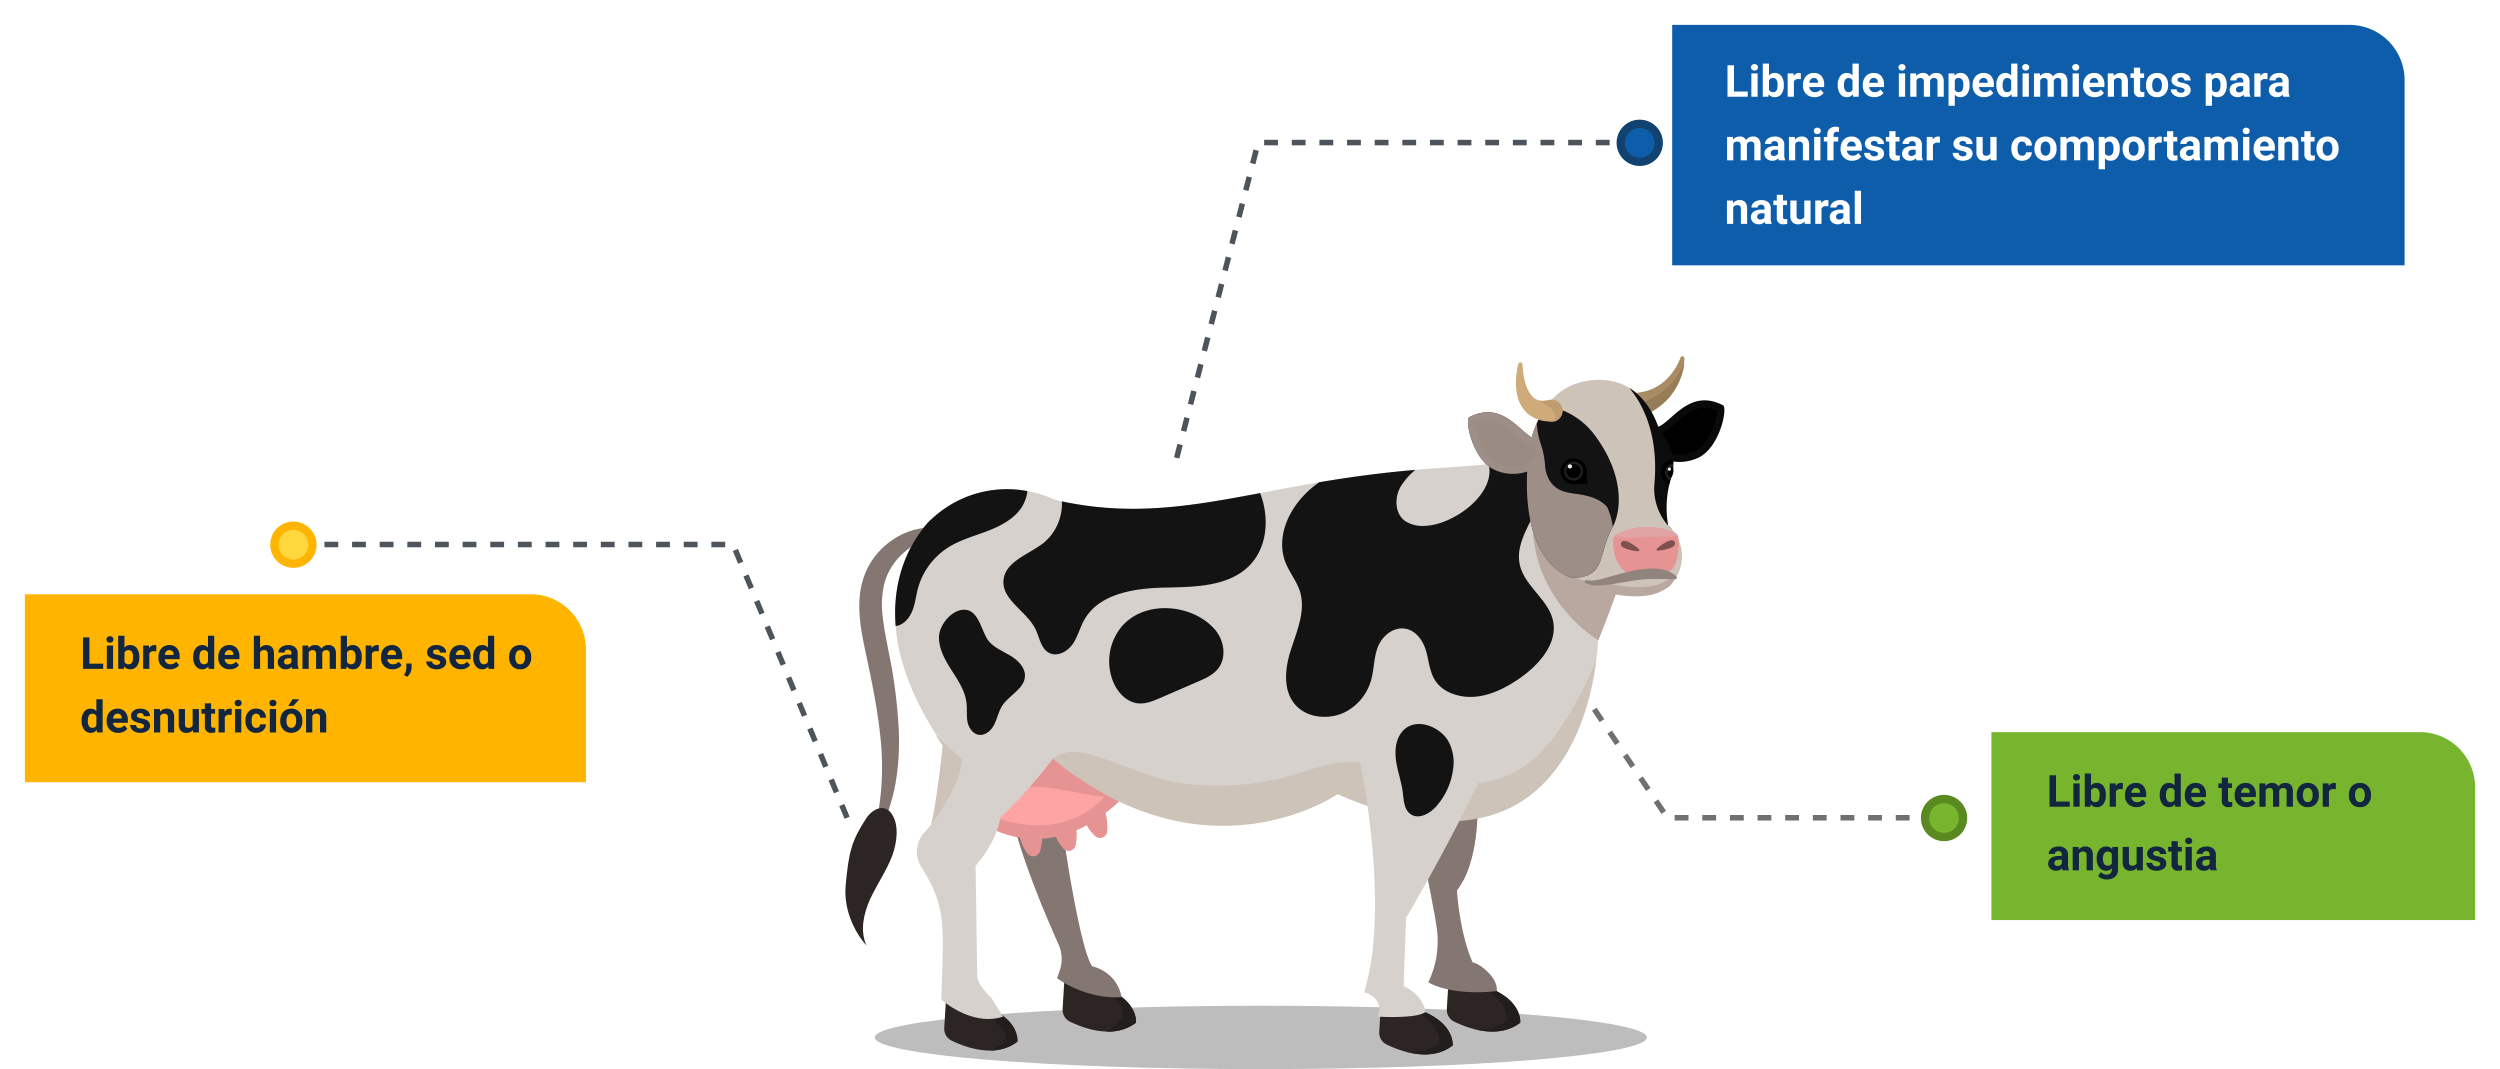 <svg xmlns="http://www.w3.org/2000/svg" xmlns:xlink="http://www.w3.org/1999/xlink" width="904.513" height="386.81" viewBox="0 0 904.513 386.81">
  <defs>
    <clipPath id="clip-path">
      <rect id="Rectángulo_35543" data-name="Rectángulo 35543" width="21.798" height="42.848" fill="none"/>
    </clipPath>
    <clipPath id="clip-path-2">
      <rect id="Rectángulo_35544" data-name="Rectángulo 35544" width="34.255" height="55.031" fill="none"/>
    </clipPath>
    <clipPath id="clip-path-3">
      <rect id="Rectángulo_35545" data-name="Rectángulo 35545" width="35.205" height="63.934" fill="none"/>
    </clipPath>
    <clipPath id="clip-path-4">
      <rect id="Rectángulo_35546" data-name="Rectángulo 35546" width="52.414" height="59.91" fill="none"/>
    </clipPath>
    <filter id="Rectángulo_329165" x="0" y="206" width="221" height="86" filterUnits="userSpaceOnUse">
      <feOffset dy="3" input="SourceAlpha"/>
      <feGaussianBlur stdDeviation="3" result="blur"/>
      <feFlood flood-opacity="0.161"/>
      <feComposite operator="in" in2="blur"/>
      <feComposite in="SourceGraphic"/>
    </filter>
    <filter id="Rectángulo_329167" x="711.513" y="255.879" width="193" height="86" filterUnits="userSpaceOnUse">
      <feOffset dy="3" input="SourceAlpha"/>
      <feGaussianBlur stdDeviation="3" result="blur-2"/>
      <feFlood flood-opacity="0.161"/>
      <feComposite operator="in" in2="blur-2"/>
      <feComposite in="SourceGraphic"/>
    </filter>
    <filter id="Rectángulo_329166" x="596" y="0" width="283" height="105" filterUnits="userSpaceOnUse">
      <feOffset dy="3" input="SourceAlpha"/>
      <feGaussianBlur stdDeviation="3" result="blur-3"/>
      <feFlood flood-opacity="0.161"/>
      <feComposite operator="in" in2="blur-3"/>
      <feComposite in="SourceGraphic"/>
    </filter>
  </defs>
  <g id="Grupo_893196" data-name="Grupo 893196" transform="translate(-352 -5940)">
    <g id="Grupo_84925" data-name="Grupo 84925" transform="translate(352.096 5966.879)">
      <g id="Grupo_84930" data-name="Grupo 84930">
        <path id="Trazado_116488" data-name="Trazado 116488" d="M413.85,156.566c0,6.329-62.537,11.462-139.678,11.462s-139.678-5.133-139.678-11.462S197.031,145.1,274.172,145.1s139.678,5.133,139.678,11.462" transform="translate(181.904 191.903)" fill="#bdbdbd"/>
        <path id="Trazado_116489" data-name="Trazado 116489" d="M164.086,140.636l-.7,11.543a4.8,4.8,0,0,0,2.724,4.613c5.124,2.48,15.967,6.436,23.829.341,0,0,.88-7.381-10.2-12.156Z" transform="translate(220.975 185.994)" fill="#2c2524"/>
        <path id="Trazado_116490" data-name="Trazado 116490" d="M172.519,143.106l-3.8-1.054c1.877,1.593,3.856,3.073,5.844,4.489,2.209,1.572,4.274,3.465,3.129,6.354-.976,2.455-3.439,4.213-5.681,5.583a16.263,16.263,0,0,0,10.711-3.217s.877-7.381-10.2-12.156" transform="translate(228.195 187.867)" fill="#221e1c"/>
        <path id="Trazado_116491" data-name="Trazado 116491" d="M172.733,111.914s7.368,55.225,12.729,62.831a14.258,14.258,0,0,1,7.7,4.74,13.734,13.734,0,0,1,2.9,6.394,34.066,34.066,0,0,1-7.145-.318,39.336,39.336,0,0,1-16.19-6.517l.934-2.648a12.983,12.983,0,0,0-.4-9.641c-4.472-9.959-14.666-33.832-18.281-52.2Z" transform="translate(209.613 148.009)" fill="#847771"/>
        <g id="Grupo_84914" data-name="Grupo 84914" transform="translate(364.538 259.784)" opacity="0.61" style="mix-blend-mode: multiply;isolation: isolate">
          <g id="Grupo_84913" data-name="Grupo 84913">
            <g id="Grupo_84912" data-name="Grupo 84912" clip-path="url(#clip-path)">
              <path id="Trazado_116492" data-name="Trazado 116492" d="M176.757,138.593c-2.353-14.051-4.046-26.739-4.046-26.739L154.956,114.5c2.548,12.932,8.354,28.59,13.129,40.2.452-1.094,5.385-12.488,8.671-16.109" transform="translate(-154.958 -111.854)" fill="#847771"/>
            </g>
          </g>
        </g>
        <path id="Trazado_116493" data-name="Trazado 116493" d="M203.3,126.7l-27.132-25.464-25.456,35.054A34.172,34.172,0,0,0,165.2,142.1a15.657,15.657,0,0,0,2.644,5.741,2.553,2.553,0,0,0,4.465-.873,21.358,21.358,0,0,0,.753-4.494,35.532,35.532,0,0,0,5.07-.7,14.5,14.5,0,0,0,2.727,4.3,2.552,2.552,0,0,0,4.362-1.294,20.827,20.827,0,0,0,.268-5.342c1.235-.53,2.489-1.133,3.762-1.828a14.51,14.51,0,0,0,3.181,3.972,2.546,2.546,0,0,0,4.192-1.754,19.936,19.936,0,0,0-.635-6.619,67.943,67.943,0,0,0,7.314-6.51" transform="translate(203.835 133.884)" fill="#ffa4a4"/>
        <path id="Trazado_116494" data-name="Trazado 116494" d="M171.586,124.393c6.4.843,12.68,2.39,19.1,3.1a59.5,59.5,0,0,0,6.34.53c.447-.434.894-.866,1.339-1.324l-27.129-25.462-16.879,23.237a65.426,65.426,0,0,1,17.23-.079" transform="translate(208.768 133.886)" fill="#e59393"/>
        <path id="Trazado_116495" data-name="Trazado 116495" d="M203.3,114.416l-3.971-3.728c-17.578,24.561-45.479,10.893-46.549,10.47l-2.068,2.847a34.171,34.171,0,0,0,14.487,5.813,15.657,15.657,0,0,0,2.644,5.741,2.553,2.553,0,0,0,4.465-.873,21.359,21.359,0,0,0,.753-4.494,35.532,35.532,0,0,0,5.07-.7,14.527,14.527,0,0,0,2.727,4.3,2.552,2.552,0,0,0,4.362-1.294,20.827,20.827,0,0,0,.268-5.342c1.235-.53,2.489-1.133,3.762-1.828a14.51,14.51,0,0,0,3.181,3.971,2.546,2.546,0,0,0,4.192-1.753,19.936,19.936,0,0,0-.635-6.619,67.943,67.943,0,0,0,7.314-6.51" transform="translate(203.835 146.387)" fill="#e59393"/>
        <path id="Trazado_116496" data-name="Trazado 116496" d="M223.176,140.636l-.7,11.543a4.8,4.8,0,0,0,2.724,4.613c5.124,2.48,15.964,6.436,23.829.341,0,0,.88-7.381-10.2-12.156Z" transform="translate(300.895 185.994)" fill="#2c2524"/>
        <path id="Trazado_116497" data-name="Trazado 116497" d="M238.444,144.978l-15.654-4.341-.033.511,10.829,3c11.083,4.775,10.2,12.156,10.2,12.156a16.643,16.643,0,0,1-11.774,3.159c5.223,1.347,11.548,1.607,16.632-2.332,0,0,.877-7.381-10.2-12.156" transform="translate(301.281 185.996)" fill="#221e1c"/>
        <path id="Trazado_116498" data-name="Trazado 116498" d="M212.781,144.2l-.7,11.543a4.8,4.8,0,0,0,2.724,4.613c5.124,2.48,15.966,6.436,23.829.341,0,0,.88-7.381-10.2-12.156Z" transform="translate(286.835 190.702)" fill="#2c2524"/>
        <path id="Trazado_116499" data-name="Trazado 116499" d="M228.05,148.537,212.394,144.2l-.031.511,10.829,3c11.083,4.775,10.2,12.156,10.2,12.156a16.643,16.643,0,0,1-11.774,3.159c5.223,1.347,11.548,1.607,16.632-2.332,0,0,.877-7.381-10.2-12.156" transform="translate(287.223 190.702)" fill="#221e1c"/>
        <path id="Trazado_116500" data-name="Trazado 116500" d="M246.477,114.893s3.014,25.794-7.034,39.353c0,0,.821,15.082,5.686,26.054,2.353.235,9.22,5.36,8.716,10.321,0,0-15.073,2.151-24.786-3.142a34.3,34.3,0,0,0,3.014-20.006s-8.039-53.9-19.427-58.862c0,0,16.413-7.276,33.831,6.282" transform="translate(287.606 141.061)" fill="#847771"/>
        <g id="Grupo_84917" data-name="Grupo 84917" transform="translate(500.252 247.941)" opacity="0.61" style="mix-blend-mode: multiply;isolation: isolate">
          <g id="Grupo_84916" data-name="Grupo 84916">
            <g id="Grupo_84915" data-name="Grupo 84915" clip-path="url(#clip-path-2)">
              <path id="Trazado_116501" data-name="Trazado 116501" d="M241.947,150.218c7-14.063,4.531-35.23,4.531-35.23-17.418-13.559-33.831-6.282-33.831-6.282,9.081,3.955,16.032,39.032,18.477,53.081,3.6-3.858,7.185-7.739,10.824-11.568" transform="translate(-212.646 -106.755)" fill="#847771"/>
            </g>
          </g>
        </g>
        <path id="Trazado_116502" data-name="Trazado 116502" d="M167.634,73.289c33.156,9.065,57.827,2.8,92-3.528,42.877-7.936,58.283-5.953,82.735-9.59,11.341-1.686,35.681,11.26,46.784,14l-19.886,51.5s-2,94.445-94,54.763c0,0-50.021,36.155-108.975-17.637,0,0-27.689-97.444,1.341-89.508" transform="translate(208.793 79.378)" fill="#d6d1cc"/>
        <path id="Trazado_116503" data-name="Trazado 116503" d="M325.5,133.237c-9.763,3.809-20.761,2.752-31.027.592s-12.875-5.544-23.37-5.89c-15.988-.53-23.633,9.952-56.5,8.377-23-1.1-42.874-18.3-52.7-9.481,55.6,45.635,102.943,12.788,102.943,12.788,18.272,7.88,40.609,14.068,59.954,6.064,12.744-5.27,21.544-16.253,26.812-28.565a93.214,93.214,0,0,0,6.7-25.745,133.587,133.587,0,0,1-7.032,14.609c-6.055,11.227-13.8,22.575-25.779,27.25" transform="translate(218.985 120.849)" fill="#cdc3b9"/>
        <path id="Trazado_116504" data-name="Trazado 116504" d="M246.907,85.98a9.626,9.626,0,0,0-.8,3.716c.4-1.64.847-3.279,1.277-4.942l-.478,1.226" transform="translate(332.862 112.089)" fill="#b9a8a0"/>
        <path id="Trazado_116505" data-name="Trazado 116505" d="M145.88,143.59l-.7,11.543a4.8,4.8,0,0,0,2.724,4.613c5.124,2.48,15.966,6.436,23.829.341,0,0,.88-7.381-10.2-12.156Z" transform="translate(196.351 189.901)" fill="#2c2524"/>
        <path id="Trazado_116506" data-name="Trazado 116506" d="M154.148,146.04l-3.677-1.02a21.307,21.307,0,0,1,4.78,4.011c.9,1.022,1.717,2.1,2.536,3.184.362.481.725.962,1.094,1.44a9.4,9.4,0,0,1,1.329,1.663,3.381,3.381,0,0,1-.673,2.611,9.957,9.957,0,0,1-4.889,3.491,15.916,15.916,0,0,0,9.7-3.224s.878-7.381-10.2-12.156" transform="translate(203.513 191.792)" fill="#221e1c"/>
        <path id="Trazado_116507" data-name="Trazado 116507" d="M159.457,73.909a25.653,25.653,0,0,0-11.457,6,22.907,22.907,0,0,0-6.618,10.207,32.154,32.154,0,0,0-.823,12.486c.226,2.192.562,4.429.972,6.7l1.336,6.942a180.859,180.859,0,0,1,3.576,28.778c.082,2.441.031,4.891-.064,7.337-.075,1.226-.118,2.448-.226,3.67-.132,1.224-.242,2.443-.407,3.66a65.635,65.635,0,0,1-3.439,14.284l-3.237-.855a98.752,98.752,0,0,0,.56-27.664c-.449-4.61-1.219-9.2-2.03-13.805-.833-4.6-1.786-9.2-2.762-13.826-.489-2.3-1.007-4.645-1.454-7.053a74.364,74.364,0,0,1-1.073-7.416,42.779,42.779,0,0,1-.033-7.806,29.637,29.637,0,0,1,1.8-7.9,26.784,26.784,0,0,1,10.1-12.581,25.288,25.288,0,0,1,15-4.455Z" transform="translate(178.688 93.359)" fill="#847771"/>
        <path id="Trazado_116508" data-name="Trazado 116508" d="M137.405,118.191c-5.1,7.862-6.218,11.829-7.333,24.175-.809,8.939,3.505,17.256,7.535,21.671-2.411-5.321-1.059-11.6,1.383-16.906s5.914-10.142,7.94-15.619c1.618-4.385,2.618-10.721-.075-14.941-2.574-4.027-6.985-2.181-9.45,1.619" transform="translate(175.791 151.175)" fill="#2c2524"/>
        <path id="Trazado_116509" data-name="Trazado 116509" d="M218.581,114.533c8.9-38.224-37.4-65.718-67.1-39.673q-.579.509-1.157,1.043s-31.486,28.769,4.689,81.349c0,0-2.009,22.157-4.354,28.771l-2.536,2.905a10.5,10.5,0,0,0-.946,12.565c9.156,14.407,7.97,20.8,7.168,47.8,0,0,10.942,9.92,22.33,6.173l-4.244-6.835c-2.331-2.144-5.051-5.2-5.1-8.343l-.6-39.388s7.368-7.936,9.043-17.526c0,0,33.881-30.541,42.8-68.844" transform="translate(186.134 85.473)" fill="#d6d1cc"/>
        <path id="Trazado_116510" data-name="Trazado 116510" d="M152.206,120.21c1.172-2.564,2.454-7.945,1.957-8.744a12.394,12.394,0,0,0-1.724-1.435c-2.562-2.385-5.2-4.689-7.688-7.142.828,1.3,1.687,2.6,2.6,3.927,0,0-2.115,20.259-4.185,28.523a81.754,81.754,0,0,0,9.043-15.129" transform="translate(193.629 136.073)" fill="#cdc3b9"/>
        <path id="Trazado_116511" data-name="Trazado 116511" d="M223.731,83.579s-.447,38.8-14.738,52.912c0,0,11.612,53.792,1.786,85.1,0,0,7.594,1.763,4.914,8.819,0,0,14.291.883,17.418-1.765a13.612,13.612,0,0,0-8.039-9.258l.892-24.693s21.438-36.155,32.6-63.493c0,0,0-36.155-34.836-47.619" transform="translate(282.664 110.535)" fill="#d6d1cc"/>
        <path id="Trazado_116512" data-name="Trazado 116512" d="M175.043,89.87a19.677,19.677,0,0,0-2.8,20.508c1.649,3.577,4.787,6.824,8.747,7.228,2.778.286,5.481-.848,8.041-1.956q6.828-2.961,13.659-5.92c2.611-1.131,5.324-2.336,7.128-4.517,3.336-4.023,2.395-10.375-1.033-14.323-8.154-9.395-25.489-10.788-33.744-1.02" transform="translate(230.662 109.988)" fill="#131313"/>
        <path id="Trazado_116513" data-name="Trazado 116513" d="M162.257,94.63c2,2.508,5.159,3.751,7.926,5.4s5.448,4.269,5.3,7.458c-.221,4.573-5.752,6.817-8.243,10.681-1.313,2.039-1.741,4.506-2.807,6.68s-3.218,4.2-5.639,3.837c-2.237-.334-3.7-2.59-4.112-4.787s-.089-4.466-.327-6.687c-.473-4.394-3.079-8.236-5.467-11.973s-4.712-7.848-4.505-12.263c.193-4.136,4.762-9.875,9.424-9.56,5.143.346,5.938,8.055,8.455,11.211" transform="translate(195.256 110.307)" fill="#131313"/>
        <path id="Trazado_116514" data-name="Trazado 116514" d="M216.4,104.781c-2.007,3.026-2.1,6.928-1.492,10.5s1.854,7.016,2.3,10.607c.365,2.922.459,6.385,2.941,8.01,2.931,1.923,6.869-.281,9.187-2.9A25.009,25.009,0,0,0,235.4,117.66a16.094,16.094,0,0,0-1.84-10.486c-3.437-5.565-12.856-8.879-17.159-2.392" transform="translate(290.218 133.86)" fill="#131313"/>
        <path id="Trazado_116515" data-name="Trazado 116515" d="M168.913,83.181c-5.4,4.292-13.981,6.738-14.6,13.557-.652,7.2,8.42,11.225,11.577,17.749,1.494,3.082,1.964,7.156,5.081,8.642,2.962,1.41,6.554-.613,8.4-3.3s2.595-5.96,4.2-8.791c5.371-9.464,18.159-11.392,29.145-11.606s23.415-.353,30.886-8.308c5.787-6.159,6.756-15.656,4.3-23.7-.226-.739-.482-1.463-.755-2.181-25.449,4.812-46.359,8.354-71.716,3a18.374,18.374,0,0,1-6.519,14.945" transform="translate(208.665 86.281)" fill="#131313"/>
        <path id="Trazado_116516" data-name="Trazado 116516" d="M198.494,97.576c1.4,3.379,3.83,6.373,4.987,9.827,2.4,7.163-1.03,14.7-3.308,21.9s-2.882,16.107,3.413,20.993c4.319,3.354,11.005,3.616,16.056,1.222a18.564,18.564,0,0,0,9.784-12.075c1-3.83.9-7.885,2.343-11.6s5.232-7.193,9.565-6.684c4.258.5,6.879,4.5,7.928,8.25s1.259,7.827,3.614,11.06c2.99,4.109,8.958,5.869,14.381,5.323s10.37-3.038,14.783-5.927c7.982-5.228,15.294-13.6,12.939-22.227-1.922-7.047-9.737-11.84-11.678-18.882-3.192-11.585,10.7-22.3,9.264-34.169a14.328,14.328,0,0,0-1.16-4.1,22.262,22.262,0,0,0-6.883-.311c-4.434.66-8.573,1.136-12.631,1.519,2.574,10.911-12.852,21.959-23.055,22.3a11.444,11.444,0,0,1-7.267-1.786c-3.715-2.768-3.823-8.538-1.489-12.511a24.689,24.689,0,0,1,5.265-5.948c-9.462.818-20.469,2.053-34.81,4.473-.936.671-1.851,1.368-2.731,2.107-8.18,6.882-13.214,17.809-9.311,27.257" transform="translate(266.644 79.379)" fill="#131313"/>
        <path id="Trazado_116517" data-name="Trazado 116517" d="M143.971,108.339c.941-2.5,1.214-5.193,1.9-7.773a25.564,25.564,0,0,1,11.061-14.92c4.039-2.522,8.693-3.872,13.169-5.528s8.975-3.744,12.09-7.323a13.634,13.634,0,0,0,3.284-7.476,39.752,39.752,0,0,0-34,9.539q-.579.509-1.157,1.04s-14.51,13.271-12.5,38.245a4.7,4.7,0,0,0,.833-.156c2.592-.755,4.383-3.147,5.324-5.648" transform="translate(186.138 85.478)" fill="#131313"/>
        <g id="Grupo_84920" data-name="Grupo 84920" transform="translate(554.388 140.873)" style="mix-blend-mode: multiply;isolation: isolate">
          <g id="Grupo_84919" data-name="Grupo 84919">
            <g id="Grupo_84918" data-name="Grupo 84918" clip-path="url(#clip-path-3)">
              <path id="Trazado_116518" data-name="Trazado 116518" d="M239.471,60.655c-1.409,3.637-8.667,23.418,1.562,43.54a53.944,53.944,0,0,0,18.425,20.394c2.138-5.5,4.844-12.265,7.312-19.76,3.693-11.206,5.752-25.875,2.4-38.772Z" transform="translate(-235.658 -60.655)" fill="#b9a8a0"/>
            </g>
          </g>
        </g>
        <path id="Trazado_116519" data-name="Trazado 116519" d="M271,44.676a23.839,23.839,0,0,1-1.139,6.143,23.575,23.575,0,0,1-2.809,5.832A24.6,24.6,0,0,1,265,59.333a23.967,23.967,0,0,1-2.522,2.364,25.748,25.748,0,0,1-6.055,3.642,4.42,4.42,0,0,1-5.846-2.093,4.317,4.317,0,0,1,2.122-5.774,4.422,4.422,0,0,1,1.23-.367l.115-.014a18.251,18.251,0,0,0,4.769-1.14A17.931,17.931,0,0,0,261.1,54.87a19.616,19.616,0,0,0,5.827-5.449,21.792,21.792,0,0,0,2.639-4.961l.024-.063a.732.732,0,0,1,.934-.43.722.722,0,0,1,.478.708" transform="translate(338.343 58.091)" fill="#aa8c64"/>
        <path id="Trazado_116520" data-name="Trazado 116520" d="M261.933,56a28.62,28.62,0,0,1-8.034,3.951,25.941,25.941,0,0,1-3.6.885,4.389,4.389,0,0,0,6.14,2.917A25.789,25.789,0,0,0,262.49,60.1a24.219,24.219,0,0,0,2.524-2.362,24.891,24.891,0,0,0,2.054-2.683,23.743,23.743,0,0,0,2.809-5.832,25.256,25.256,0,0,0,.957-4.248A26.548,26.548,0,0,1,261.933,56" transform="translate(338.529 59.487)" fill="#977c58"/>
        <path id="Trazado_116521" data-name="Trazado 116521" d="M243.529,79.042s4.423,5.593,9.337,6.615c14.061,2.919,19.084-1,19.084-1s5.277-1.8,5.074-7.416Z" transform="translate(329.375 102.148)" fill="#b9a8a0"/>
        <path id="Trazado_116522" data-name="Trazado 116522" d="M243.909,77.618s4.423,5.593,9.337,6.615c14.061,2.919,19.084-1,19.084-1s5.277-1.8,5.074-7.416Z" transform="translate(329.889 100.264)" fill="#cdc3b9"/>
        <path id="Trazado_116523" data-name="Trazado 116523" d="M253.763,60.012s-1.219,7.616,2.842,11.023a16.278,16.278,0,0,0,14.616.6c7.916-3.607,10.817-17.953,9.135-19.04-14.616-7.616-20.707,11.624-26.593,7.416" transform="translate(342.984 67.176)" fill="#0a0a0a"/>
        <path id="Trazado_116524" data-name="Trazado 116524" d="M263.029,68.945a13.991,13.991,0,0,1-6.385-1.568c-1.4-1.308-1.842-3.674-1.913-5.662,2.534-.316,4.731-2.253,7.048-4.294,2.919-2.571,6.229-5.488,10.337-5.488a11,11,0,0,1,4.5,1.04c0,3.052-2.727,12.323-8.06,14.755a13.243,13.243,0,0,1-5.524,1.217Z" transform="translate(344.527 68.683)"/>
        <path id="Trazado_116525" data-name="Trazado 116525" d="M262.251,47.7s-24.36-3.307-26.492,27.659c0,0-6.891,46.725,26.275,45.433a7.581,7.581,0,0,0,1.581-.237c3.451-.869,17.846-4.2,24.518-1.308a14.722,14.722,0,0,0-2.741-18.938,32.957,32.957,0,0,1,.306-17.136c2.741-8.716-1.219-14.13-3.959-16.836,0,0-3.044-17.433-19.488-18.638" transform="translate(318.064 62.945)" fill="#cdc3b9"/>
        <path id="Trazado_116526" data-name="Trazado 116526" d="M248.108,75.065c-.188,2.592-.014,8.531,4.889,12.066a6.884,6.884,0,0,0,4.136,1.261l6.935-.107a6.938,6.938,0,0,0,6.446-4.524,19.615,19.615,0,0,0,1.117-9.453,2.3,2.3,0,0,0-1.374-1.76,24.7,24.7,0,0,0-20.874.629,2.324,2.324,0,0,0-1.275,1.888" transform="translate(335.507 93.269)" fill="#e59393"/>
        <path id="Trazado_116527" data-name="Trazado 116527" d="M259.646,83.457a20.277,20.277,0,0,0,6.425,16.738,19.244,19.244,0,0,0-1.459-1.554,36.8,36.8,0,0,1,.969-16.924c2.741-8.719-1.219-14.13-3.959-16.834,0,0-2.512-10.781-11.092-16.03,4.086,4.824,10.765,15.765,9.116,34.6" transform="translate(338.844 64.611)" fill="#0c0c0c"/>
        <path id="Trazado_116528" data-name="Trazado 116528" d="M271.663,62.358a26.84,26.84,0,0,0-17.479-10.693,35.627,35.627,0,0,0-5.4,11.4C243.8,60.2,237.589,49.8,226.191,55.743c-1.682,1.087,1.216,15.433,9.135,19.04a16.114,16.114,0,0,0,11.819.627c-.529,10.008.2,31.187,14.854,37.971a5.066,5.066,0,0,0,2.388.465c11.29-.618,8.4-8.686,13.518-18.018,3.811-6.944,3.91-19.841-6.241-33.47" transform="translate(305.302 68.328)" fill="#131313"/>
        <path id="Trazado_116529" data-name="Trazado 116529" d="M240.446,70.8a13.246,13.246,0,0,1-5.526-1.217c-5.333-2.432-8.055-11.7-8.06-14.755a11,11,0,0,1,4.5-1.04c4.107,0,7.415,2.917,10.337,5.488,2.315,2.041,4.515,3.978,7.051,4.294-.073,1.988-.52,4.357-1.915,5.662a13.985,13.985,0,0,1-6.385,1.568" transform="translate(306.83 71.131)"/>
        <path id="Trazado_116530" data-name="Trazado 116530" d="M244.464,81.232c2.36.5,5-.4,7.584-1.073,2.6-.739,5.248-1.542,7.994-2.134a39.95,39.95,0,0,1,8.516-1.038c2.889.007,6.06.746,8.25,2.9a.574.574,0,0,1,0,.82.583.583,0,0,1-.424.17h-.031c-2.853-.051-5.227-.121-7.813-.123a49.432,49.432,0,0,0-7.834.7c-2.651.43-5.333.952-8.1,1.34a34.717,34.717,0,0,1-4.242.365,8.849,8.849,0,0,1-4.394-.95.537.537,0,0,1-.188-.741.551.551,0,0,1,.583-.251Z" transform="translate(329.615 101.816)" fill="#91837d"/>
        <path id="Trazado_116531" data-name="Trazado 116531" d="M270.813,73.5c-.057.72-3.8.332-10.271.606-6.317.272-12.228.485-12.228-.274s5.293-3.307,11.614-3.307,10.944,2.216,10.885,2.975" transform="translate(335.846 93.274)" fill="#e1a4a4"/>
        <path id="Trazado_116532" data-name="Trazado 116532" d="M259.81,60.038a4.629,4.629,0,0,0-1.395,8.967c.572-3.017,1.635-5.825,1.395-8.967" transform="translate(345.413 79.402)"/>
        <path id="Trazado_116533" data-name="Trazado 116533" d="M258.956,60.685a3.13,3.13,0,0,0-1.1,5.969,17.607,17.607,0,0,0,1.1-5.969" transform="translate(346.288 80.257)" fill="#1f1f1f"/>
        <path id="Trazado_116534" data-name="Trazado 116534" d="M258.272,61.159a1.963,1.963,0,0,0-1.842,2.067,2.119,2.119,0,0,0,1.256,1.928,4.73,4.73,0,0,0,.673-3.985c-.028,0-.056-.009-.087-.009" transform="translate(346.824 80.884)"/>
        <path id="Trazado_116535" data-name="Trazado 116535" d="M257.519,62.134a.6.6,0,0,1-.8.267.585.585,0,0,1-.167-.818.6.6,0,0,1,.8-.267.587.587,0,0,1,.165.818" transform="translate(346.86 81.005)" fill="#ececec"/>
        <path id="Trazado_116536" data-name="Trazado 116536" d="M250.711,72.695a6.356,6.356,0,0,1,1.416.5,12.14,12.14,0,0,1,1.308.741c.428.265.842.56,1.252.871a10.739,10.739,0,0,1,1.179,1.029.359.359,0,0,1-.266.606,11.121,11.121,0,0,1-1.569-.146c-.508-.084-1.009-.181-1.5-.309a11.575,11.575,0,0,1-1.44-.439,6.266,6.266,0,0,1-1.334-.681,1.2,1.2,0,0,1-.282-1.688,1.238,1.238,0,0,1,1.235-.481" transform="translate(337.108 96.111)" fill="#7e5050"/>
        <path id="Trazado_116537" data-name="Trazado 116537" d="M260.927,74.769a6.281,6.281,0,0,1-1.334.683,12.152,12.152,0,0,1-1.442.439c-.489.125-.99.225-1.5.307a11.088,11.088,0,0,1-1.569.149.362.362,0,0,1-.367-.355.356.356,0,0,1,.1-.251A10.566,10.566,0,0,1,256,74.708c.407-.311.823-.6,1.252-.871a11.532,11.532,0,0,1,1.308-.739,6.335,6.335,0,0,1,1.414-.5,1.223,1.223,0,0,1,1.442.95,1.2,1.2,0,0,1-.487,1.217" transform="translate(344.506 95.986)" fill="#7e5050"/>
        <path id="Trazado_116538" data-name="Trazado 116538" d="M249.682,68.258a5.974,5.974,0,0,1-.275-1.015,7.616,7.616,0,0,1-.012-2.23,4.447,4.447,0,0,0-.409-2.392,4.7,4.7,0,1,0-5.23,6.478,4.867,4.867,0,0,0,1.626.044,10.544,10.544,0,0,1,2.211-.149c.5.03.99.081,1.416.135a.638.638,0,0,0,.673-.871" transform="translate(324.575 79.181)"/>
        <path id="Trazado_116539" data-name="Trazado 116539" d="M240.518,63.76a3.434,3.434,0,1,1,3.432,3.389,3.41,3.41,0,0,1-3.432-3.389" transform="translate(325.303 79.842)" fill="#1f1f1f"/>
        <path id="Trazado_116540" data-name="Trazado 116540" d="M240.886,63.274a2.568,2.568,0,1,1,2.569,2.536,2.553,2.553,0,0,1-2.569-2.536" transform="translate(325.801 80.327)"/>
        <path id="Trazado_116541" data-name="Trazado 116541" d="M242.595,61.505a.754.754,0,1,1-.753-.743.747.747,0,0,1,.753.743" transform="translate(326.073 80.359)" fill="#ececec"/>
        <path id="Trazado_116542" data-name="Trazado 116542" d="M235.516,45.728a27.594,27.594,0,0,0,.722,5.546,14.769,14.769,0,0,0,1.941,4.8,5.91,5.91,0,0,0,3.079,2.527,7.692,7.692,0,0,0,3.759-.1l.327-.058a3.94,3.94,0,0,1,4.557,3.238,3.981,3.981,0,0,1-3.195,4.615,4.041,4.041,0,0,1-1.094.039l-1.877-.2a7.578,7.578,0,0,1-1.875-.379c-.633-.2-1.256-.383-1.863-.636-.6-.325-1.19-.667-1.76-1.015a11.7,11.7,0,0,1-4.322-6.08,18.963,18.963,0,0,1-.8-6.445,29.9,29.9,0,0,1,.819-6.069.8.8,0,0,1,.969-.6.813.813,0,0,1,.612.769Z" transform="translate(315.272 59.366)" fill="#cfab7a"/>
        <path id="Trazado_116543" data-name="Trazado 116543" d="M245.133,54a3.946,3.946,0,0,0-4.559-3.238l-.327.058a8.151,8.151,0,0,1-3.628.137c.456.314.929.622,1.437.927,1.764,1.061,4.291,2.42,4.515,4.705a3.519,3.519,0,0,1-.416,1.974A3.985,3.985,0,0,0,245.133,54" transform="translate(320.03 67.051)" fill="#bf9d71"/>
        <g id="Grupo_84923" data-name="Grupo 84923" transform="translate(531.032 122.269)" opacity="0.83" style="mix-blend-mode: multiply;isolation: isolate">
          <g id="Grupo_84922" data-name="Grupo 84922">
            <g id="Grupo_84921" data-name="Grupo 84921" clip-path="url(#clip-path-4)">
              <path id="Trazado_116544" data-name="Trazado 116544" d="M276.053,86.9c-2.178-2.469-5.239-3.579-8.551-4.276-2.995-.629-6.444-.606-9.137-2.2-3.054-1.807-4.515-5.128-4.766-8.563a29.663,29.663,0,0,0-1.534-7.746,26.221,26.221,0,0,1-1.428-7.553,34.638,34.638,0,0,0-1.858,5.209C243.8,58.9,237.59,48.509,226.19,54.447c-1.682,1.087,1.219,15.433,9.137,19.04a16.094,16.094,0,0,0,11.817.625c-.527,10.01.2,31.187,14.854,37.973a5.065,5.065,0,0,0,2.395.462c11.447-.627,8.307-8.923,13.741-18.425l.009-.051a25.432,25.432,0,0,0-2.089-7.172" transform="translate(-225.731 -52.645)" fill="#b9a8a0"/>
            </g>
          </g>
        </g>
      </g>
    </g>
    <g transform="matrix(1, 0, 0, 1, 352, 5940)" filter="url(#Rectángulo_329165)">
      <path id="Rectángulo_329165-2" data-name="Rectángulo 329165" d="M0,0H183a20,20,0,0,1,20,20V68a0,0,0,0,1,0,0H0a0,0,0,0,1,0,0V0A0,0,0,0,1,0,0Z" transform="translate(9 212)" fill="#ffb500"/>
    </g>
    <g transform="matrix(1, 0, 0, 1, 352, 5940)" filter="url(#Rectángulo_329167)">
      <path id="Rectángulo_329167-2" data-name="Rectángulo 329167" d="M0,0H155a20,20,0,0,1,20,20V68a0,0,0,0,1,0,0H0a0,0,0,0,1,0,0V0A0,0,0,0,1,0,0Z" transform="translate(720.51 261.88)" fill="#78b52e"/>
    </g>
    <path id="Trazado_625461" data-name="Trazado 625461" d="M3.359-1.883H8.336V0H1.016V-11.375H3.359ZM11.914,0H9.648V-8.453h2.266Zm-2.4-10.641a1.112,1.112,0,0,1,.34-.836,1.277,1.277,0,0,1,.926-.328,1.28,1.28,0,0,1,.922.328,1.105,1.105,0,0,1,.344.836A1.108,1.108,0,0,1,11.7-9.8a1.283,1.283,0,0,1-.918.328A1.283,1.283,0,0,1,9.863-9.8,1.108,1.108,0,0,1,9.516-10.641ZM21.391-4.148A5.119,5.119,0,0,1,20.523-.98,2.872,2.872,0,0,1,18.1.156,2.639,2.639,0,0,1,15.906-.9l-.1.9H13.773V-12h2.258v4.3a2.571,2.571,0,0,1,2.055-.914,2.9,2.9,0,0,1,2.426,1.137,5.126,5.126,0,0,1,.879,3.2Zm-2.258-.164a3.363,3.363,0,0,0-.406-1.871,1.374,1.374,0,0,0-1.211-.59,1.489,1.489,0,0,0-1.484.883v3.336a1.509,1.509,0,0,0,1.5.891,1.394,1.394,0,0,0,1.438-1.078A5.562,5.562,0,0,0,19.133-4.312Zm8.4-2.023a6.134,6.134,0,0,0-.812-.062,1.654,1.654,0,0,0-1.68.867V0H22.781V-8.453h2.133l.063,1.008a2.092,2.092,0,0,1,1.883-1.164,2.366,2.366,0,0,1,.7.1ZM32.508.156A4.15,4.15,0,0,1,29.48-.984a4.054,4.054,0,0,1-1.168-3.039v-.219A5.106,5.106,0,0,1,28.8-6.52,3.612,3.612,0,0,1,30.2-8.066a3.914,3.914,0,0,1,2.059-.543,3.508,3.508,0,0,1,2.73,1.094,4.444,4.444,0,0,1,1,3.1v.922H30.6a2.1,2.1,0,0,0,.66,1.328,2,2,0,0,0,1.395.5A2.437,2.437,0,0,0,34.7-2.609L35.8-1.367A3.389,3.389,0,0,1,34.43-.246,4.511,4.511,0,0,1,32.508.156ZM32.25-6.789a1.411,1.411,0,0,0-1.09.455,2.357,2.357,0,0,0-.535,1.3h3.141v-.181a1.681,1.681,0,0,0-.406-1.165A1.456,1.456,0,0,0,32.25-6.789Zm8.648,2.5a5.094,5.094,0,0,1,.887-3.148,2.877,2.877,0,0,1,2.426-1.172,2.589,2.589,0,0,1,2.039.922V-12h2.266V0H46.477l-.109-.9A2.657,2.657,0,0,1,44.2.156,2.869,2.869,0,0,1,41.8-1.02,5.258,5.258,0,0,1,40.9-4.289Zm2.258.168A3.337,3.337,0,0,0,43.57-2.3a1.349,1.349,0,0,0,1.2.634,1.511,1.511,0,0,0,1.477-.884V-5.889a1.489,1.489,0,0,0-1.461-.884Q43.156-6.773,43.156-4.121Zm11,4.277A4.15,4.15,0,0,1,51.129-.984a4.054,4.054,0,0,1-1.168-3.039v-.219a5.106,5.106,0,0,1,.492-2.277,3.612,3.612,0,0,1,1.395-1.547,3.914,3.914,0,0,1,2.059-.543,3.508,3.508,0,0,1,2.73,1.094,4.444,4.444,0,0,1,1,3.1v.922H52.25a2.1,2.1,0,0,0,.66,1.328,2,2,0,0,0,1.395.5,2.437,2.437,0,0,0,2.039-.945l1.109,1.242A3.389,3.389,0,0,1,56.078-.246,4.511,4.511,0,0,1,54.156.156ZM53.9-6.789a1.411,1.411,0,0,0-1.09.455,2.357,2.357,0,0,0-.535,1.3h3.141v-.181a1.681,1.681,0,0,0-.406-1.165A1.456,1.456,0,0,0,53.9-6.789Zm11.2-.742a2.818,2.818,0,0,1,2.258-1.078q2.75,0,2.789,3.2V0H67.891V-5.352a1.57,1.57,0,0,0-.312-1.074,1.34,1.34,0,0,0-1.039-.348,1.537,1.537,0,0,0-1.437.766V0H62.844V-12H65.1ZM76.75,0a2.507,2.507,0,0,1-.227-.758,2.732,2.732,0,0,1-2.133.914,3,3,0,0,1-2.059-.719,2.312,2.312,0,0,1-.816-1.812,2.389,2.389,0,0,1,1-2.062,4.915,4.915,0,0,1,2.879-.727H76.43v-.484a1.393,1.393,0,0,0-.3-.937,1.183,1.183,0,0,0-.949-.352,1.345,1.345,0,0,0-.895.273.929.929,0,0,0-.324.75H71.7a2.268,2.268,0,0,1,.453-1.359,3,3,0,0,1,1.281-.98A4.669,4.669,0,0,1,75.3-8.609a3.689,3.689,0,0,1,2.48.785A2.747,2.747,0,0,1,78.7-5.617v3.664a4.041,4.041,0,0,0,.336,1.82V0ZM74.883-1.57a1.945,1.945,0,0,0,.922-.223,1.462,1.462,0,0,0,.625-.6V-3.844h-.844q-1.7,0-1.8,1.172l-.008.133a.9.9,0,0,0,.3.7A1.153,1.153,0,0,0,74.883-1.57Zm7.664-6.883.07.945a2.971,2.971,0,0,1,2.43-1.1A2.255,2.255,0,0,1,87.289-7.32a2.9,2.9,0,0,1,2.539-1.289,2.521,2.521,0,0,1,2.047.8,3.681,3.681,0,0,1,.672,2.41V0H90.281V-5.391A1.61,1.61,0,0,0,90-6.441a1.246,1.246,0,0,0-.992-.332A1.409,1.409,0,0,0,87.6-5.8L87.609,0H85.352V-5.383a1.59,1.59,0,0,0-.289-1.062,1.259,1.259,0,0,0-.984-.328,1.463,1.463,0,0,0-1.391.8V0H80.43V-8.453Zm19.352,4.3a5.119,5.119,0,0,1-.867,3.168A2.872,2.872,0,0,1,98.609.156,2.639,2.639,0,0,1,96.414-.9l-.1.9H94.281V-12h2.258v4.3a2.571,2.571,0,0,1,2.055-.914,2.9,2.9,0,0,1,2.426,1.137,5.126,5.126,0,0,1,.879,3.2Zm-2.258-.164a3.363,3.363,0,0,0-.406-1.871,1.374,1.374,0,0,0-1.211-.59,1.489,1.489,0,0,0-1.484.883v3.336a1.509,1.509,0,0,0,1.5.891,1.394,1.394,0,0,0,1.438-1.078A5.562,5.562,0,0,0,99.641-4.312Zm8.4-2.023a6.134,6.134,0,0,0-.812-.062,1.654,1.654,0,0,0-1.68.867V0h-2.258V-8.453h2.133l.063,1.008a2.092,2.092,0,0,1,1.883-1.164,2.366,2.366,0,0,1,.7.1ZM113.016.156a4.15,4.15,0,0,1-3.027-1.141,4.054,4.054,0,0,1-1.168-3.039v-.219a5.106,5.106,0,0,1,.492-2.277,3.612,3.612,0,0,1,1.395-1.547,3.914,3.914,0,0,1,2.059-.543,3.508,3.508,0,0,1,2.73,1.094,4.444,4.444,0,0,1,1,3.1v.922h-5.383a2.1,2.1,0,0,0,.66,1.328,2,2,0,0,0,1.395.5,2.437,2.437,0,0,0,2.039-.945l1.109,1.242a3.389,3.389,0,0,1-1.375,1.121A4.511,4.511,0,0,1,113.016.156Zm-.258-6.945a1.411,1.411,0,0,0-1.09.455,2.357,2.357,0,0,0-.535,1.3h3.141v-.181a1.681,1.681,0,0,0-.406-1.165A1.456,1.456,0,0,0,112.758-6.789Zm5.6,9.641-1.18-.617.281-.508A4.059,4.059,0,0,0,118-.172v-1.75h1.906L119.9-.359a4.059,4.059,0,0,1-.437,1.75A4.486,4.486,0,0,1,118.359,2.852Zm11.883-5.187a.727.727,0,0,0-.41-.652,4.659,4.659,0,0,0-1.316-.426Q125.5-4.047,125.5-5.977a2.323,2.323,0,0,1,.934-1.879,3.766,3.766,0,0,1,2.441-.754,4.053,4.053,0,0,1,2.574.758,2.388,2.388,0,0,1,.965,1.969h-2.258a1.092,1.092,0,0,0-.312-.8A1.322,1.322,0,0,0,128.867-7a1.351,1.351,0,0,0-.883.258.814.814,0,0,0-.312.656.7.7,0,0,0,.355.605,3.657,3.657,0,0,0,1.2.4,9.8,9.8,0,0,1,1.422.379,2.336,2.336,0,0,1,1.789,2.273,2.205,2.205,0,0,1-.992,1.871,4.28,4.28,0,0,1-2.562.715A4.47,4.47,0,0,1,127-.223,3.166,3.166,0,0,1,125.7-1.262a2.414,2.414,0,0,1-.469-1.426h2.141a1.179,1.179,0,0,0,.445.922,1.766,1.766,0,0,0,1.109.32,1.635,1.635,0,0,0,.98-.246A.766.766,0,0,0,130.242-2.336ZM137.781.156a4.15,4.15,0,0,1-3.027-1.141,4.054,4.054,0,0,1-1.168-3.039v-.219a5.106,5.106,0,0,1,.492-2.277,3.612,3.612,0,0,1,1.395-1.547,3.914,3.914,0,0,1,2.059-.543,3.508,3.508,0,0,1,2.73,1.094,4.444,4.444,0,0,1,1,3.1v.922h-5.383a2.1,2.1,0,0,0,.66,1.328,2,2,0,0,0,1.395.5,2.437,2.437,0,0,0,2.039-.945l1.109,1.242A3.389,3.389,0,0,1,139.7-.246,4.511,4.511,0,0,1,137.781.156Zm-.258-6.945a1.411,1.411,0,0,0-1.09.455,2.357,2.357,0,0,0-.535,1.3h3.141v-.181a1.681,1.681,0,0,0-.406-1.165A1.456,1.456,0,0,0,137.523-6.789Zm4.664,2.5a5.094,5.094,0,0,1,.887-3.148A2.877,2.877,0,0,1,145.5-8.609a2.589,2.589,0,0,1,2.039.922V-12H149.8V0h-2.039l-.109-.9A2.657,2.657,0,0,1,145.484.156,2.869,2.869,0,0,1,143.09-1.02,5.258,5.258,0,0,1,142.188-4.289Zm2.258.168a3.337,3.337,0,0,0,.414,1.823,1.349,1.349,0,0,0,1.2.634,1.511,1.511,0,0,0,1.477-.884V-5.889a1.489,1.489,0,0,0-1.461-.884Q144.445-6.773,144.445-4.121ZM155.188-4.3a5.013,5.013,0,0,1,.484-2.242,3.546,3.546,0,0,1,1.395-1.523,4.069,4.069,0,0,1,2.113-.539,3.849,3.849,0,0,1,2.793,1.047,4.2,4.2,0,0,1,1.207,2.844l.016.578a4.418,4.418,0,0,1-1.086,3.121A3.775,3.775,0,0,1,159.2.156a3.793,3.793,0,0,1-2.918-1.172,4.5,4.5,0,0,1-1.09-3.187Zm2.258.16A3.16,3.16,0,0,0,157.9-2.3a1.5,1.5,0,0,0,1.3.638,1.5,1.5,0,0,0,1.281-.63,3.457,3.457,0,0,0,.461-2.015,3.128,3.128,0,0,0-.461-1.831,1.5,1.5,0,0,0-1.3-.649,1.474,1.474,0,0,0-1.281.646A3.516,3.516,0,0,0,157.445-4.144ZM.516,18.711A5.094,5.094,0,0,1,1.4,15.563a2.877,2.877,0,0,1,2.426-1.172,2.589,2.589,0,0,1,2.039.922V11H8.133V23H6.094l-.109-.9a2.657,2.657,0,0,1-2.172,1.055A2.869,2.869,0,0,1,1.418,21.98,5.258,5.258,0,0,1,.516,18.711Zm2.258.168A3.337,3.337,0,0,0,3.188,20.7a1.349,1.349,0,0,0,1.2.634,1.511,1.511,0,0,0,1.477-.884V17.111a1.489,1.489,0,0,0-1.461-.884Q2.773,16.227,2.773,18.879Zm11,4.277a4.15,4.15,0,0,1-3.027-1.141,4.054,4.054,0,0,1-1.168-3.039v-.219a5.106,5.106,0,0,1,.492-2.277,3.612,3.612,0,0,1,1.395-1.547,3.914,3.914,0,0,1,2.059-.543,3.508,3.508,0,0,1,2.73,1.094,4.444,4.444,0,0,1,1,3.1v.922H11.867a2.1,2.1,0,0,0,.66,1.328,2,2,0,0,0,1.395.5,2.437,2.437,0,0,0,2.039-.945l1.109,1.242A3.389,3.389,0,0,1,15.7,22.754,4.511,4.511,0,0,1,13.773,23.156Zm-.258-6.945a1.411,1.411,0,0,0-1.09.455,2.357,2.357,0,0,0-.535,1.3h3.141v-.181a1.681,1.681,0,0,0-.406-1.165A1.456,1.456,0,0,0,13.516,16.211Zm9.594,4.453a.727.727,0,0,0-.41-.652,4.659,4.659,0,0,0-1.316-.426q-3.016-.633-3.016-2.562a2.323,2.323,0,0,1,.934-1.879,3.766,3.766,0,0,1,2.441-.754,4.053,4.053,0,0,1,2.574.758,2.388,2.388,0,0,1,.965,1.969H23.023a1.092,1.092,0,0,0-.312-.8A1.322,1.322,0,0,0,21.734,16a1.351,1.351,0,0,0-.883.258.814.814,0,0,0-.312.656.7.7,0,0,0,.355.605,3.657,3.657,0,0,0,1.2.4,9.8,9.8,0,0,1,1.422.379A2.336,2.336,0,0,1,25.3,20.57a2.2,2.2,0,0,1-.992,1.871,4.28,4.28,0,0,1-2.562.715,4.47,4.47,0,0,1-1.887-.379,3.166,3.166,0,0,1-1.293-1.039,2.414,2.414,0,0,1-.469-1.426h2.141a1.179,1.179,0,0,0,.445.922,1.766,1.766,0,0,0,1.109.32,1.635,1.635,0,0,0,.98-.246A.766.766,0,0,0,23.109,20.664Zm5.727-6.117.07.977a2.951,2.951,0,0,1,2.43-1.133,2.453,2.453,0,0,1,2,.789,3.682,3.682,0,0,1,.672,2.359V23H31.75V17.594a1.465,1.465,0,0,0-.312-1.043,1.4,1.4,0,0,0-1.039-.324,1.553,1.553,0,0,0-1.43.813V23H26.711V14.547Zm11.945,7.594a2.831,2.831,0,0,1-2.312,1.016,2.67,2.67,0,0,1-2.074-.781,3.335,3.335,0,0,1-.73-2.289V14.547h2.258v5.467q0,1.322,1.2,1.322a1.63,1.63,0,0,0,1.578-.8V14.547h2.266V23H40.844Zm6.594-9.672v2.078H48.82V16.2H47.375v4.219a1.007,1.007,0,0,0,.18.672.9.9,0,0,0,.688.2,3.6,3.6,0,0,0,.664-.055v1.711a4.648,4.648,0,0,1-1.367.2,2.156,2.156,0,0,1-2.422-2.4V16.2H43.883V14.547h1.234V12.469Zm7.453,4.2a6.134,6.134,0,0,0-.812-.062,1.654,1.654,0,0,0-1.68.867V23H50.078V14.547h2.133l.063,1.008a2.092,2.092,0,0,1,1.883-1.164,2.366,2.366,0,0,1,.7.1ZM58.3,23H56.031V14.547H58.3ZM55.9,12.359a1.112,1.112,0,0,1,.34-.836,1.465,1.465,0,0,1,1.848,0,1.193,1.193,0,0,1,0,1.68,1.448,1.448,0,0,1-1.836,0A1.108,1.108,0,0,1,55.9,12.359Zm7.773,8.977a1.481,1.481,0,0,0,1.016-.344,1.2,1.2,0,0,0,.406-.914h2.117a2.9,2.9,0,0,1-.469,1.574,3.093,3.093,0,0,1-1.262,1.109,3.949,3.949,0,0,1-1.77.395A3.67,3.67,0,0,1,60.852,22,4.56,4.56,0,0,1,59.8,18.82v-.148a4.508,4.508,0,0,1,1.039-3.117A3.627,3.627,0,0,1,63.7,14.391a3.555,3.555,0,0,1,2.543.9,3.2,3.2,0,0,1,.973,2.4H65.094a1.551,1.551,0,0,0-.406-1.072,1.51,1.51,0,0,0-2.223.163,3.333,3.333,0,0,0-.4,1.866v.235a3.375,3.375,0,0,0,.4,1.878A1.377,1.377,0,0,0,63.672,21.336ZM70.883,23H68.617V14.547h2.266Zm-2.4-10.641a1.112,1.112,0,0,1,.34-.836,1.465,1.465,0,0,1,1.848,0,1.193,1.193,0,0,1,0,1.68,1.448,1.448,0,0,1-1.836,0A1.108,1.108,0,0,1,68.484,12.359ZM72.391,18.7a5.013,5.013,0,0,1,.484-2.242A3.546,3.546,0,0,1,74.27,14.93a4.069,4.069,0,0,1,2.113-.539,3.849,3.849,0,0,1,2.793,1.047,4.2,4.2,0,0,1,1.207,2.844l.016.578a4.418,4.418,0,0,1-1.086,3.121,4.209,4.209,0,0,1-5.832,0,4.5,4.5,0,0,1-1.09-3.187Zm2.258.16A3.16,3.16,0,0,0,75.1,20.7a1.628,1.628,0,0,0,2.578.008,3.457,3.457,0,0,0,.461-2.015,3.128,3.128,0,0,0-.461-1.831,1.5,1.5,0,0,0-1.3-.649,1.474,1.474,0,0,0-1.281.646A3.516,3.516,0,0,0,74.648,18.856ZM76.828,11h2.461l-2.164,2.422H75.289Zm7.039,3.547.07.977a2.951,2.951,0,0,1,2.43-1.133,2.453,2.453,0,0,1,2,.789,3.682,3.682,0,0,1,.672,2.359V23H86.781V17.594a1.465,1.465,0,0,0-.312-1.043,1.4,1.4,0,0,0-1.039-.324,1.553,1.553,0,0,0-1.43.813V23H81.742V14.547Z" transform="translate(381 6182)" fill="#12263f"/>
    <path id="Trazado_625460" data-name="Trazado 625460" d="M3.359-1.883H8.336V0H1.016V-11.375H3.359ZM11.914,0H9.648V-8.453h2.266Zm-2.4-10.641a1.112,1.112,0,0,1,.34-.836,1.277,1.277,0,0,1,.926-.328,1.28,1.28,0,0,1,.922.328,1.105,1.105,0,0,1,.344.836A1.108,1.108,0,0,1,11.7-9.8a1.283,1.283,0,0,1-.918.328A1.283,1.283,0,0,1,9.863-9.8,1.108,1.108,0,0,1,9.516-10.641ZM21.391-4.148A5.119,5.119,0,0,1,20.523-.98,2.872,2.872,0,0,1,18.1.156,2.639,2.639,0,0,1,15.906-.9l-.1.9H13.773V-12h2.258v4.3a2.571,2.571,0,0,1,2.055-.914,2.9,2.9,0,0,1,2.426,1.137,5.126,5.126,0,0,1,.879,3.2Zm-2.258-.164a3.363,3.363,0,0,0-.406-1.871,1.374,1.374,0,0,0-1.211-.59,1.489,1.489,0,0,0-1.484.883v3.336a1.509,1.509,0,0,0,1.5.891,1.394,1.394,0,0,0,1.438-1.078A5.562,5.562,0,0,0,19.133-4.312Zm8.4-2.023a6.134,6.134,0,0,0-.812-.062,1.654,1.654,0,0,0-1.68.867V0H22.781V-8.453h2.133l.063,1.008a2.092,2.092,0,0,1,1.883-1.164,2.366,2.366,0,0,1,.7.1ZM32.508.156A4.15,4.15,0,0,1,29.48-.984a4.054,4.054,0,0,1-1.168-3.039v-.219A5.106,5.106,0,0,1,28.8-6.52,3.612,3.612,0,0,1,30.2-8.066a3.914,3.914,0,0,1,2.059-.543,3.508,3.508,0,0,1,2.73,1.094,4.444,4.444,0,0,1,1,3.1v.922H30.6a2.1,2.1,0,0,0,.66,1.328,2,2,0,0,0,1.395.5A2.437,2.437,0,0,0,34.7-2.609L35.8-1.367A3.389,3.389,0,0,1,34.43-.246,4.511,4.511,0,0,1,32.508.156ZM32.25-6.789a1.411,1.411,0,0,0-1.09.455,2.357,2.357,0,0,0-.535,1.3h3.141v-.181a1.681,1.681,0,0,0-.406-1.165A1.456,1.456,0,0,0,32.25-6.789Zm8.648,2.5a5.094,5.094,0,0,1,.887-3.148,2.877,2.877,0,0,1,2.426-1.172,2.589,2.589,0,0,1,2.039.922V-12h2.266V0H46.477l-.109-.9A2.657,2.657,0,0,1,44.2.156,2.869,2.869,0,0,1,41.8-1.02,5.258,5.258,0,0,1,40.9-4.289Zm2.258.168A3.337,3.337,0,0,0,43.57-2.3a1.349,1.349,0,0,0,1.2.634,1.511,1.511,0,0,0,1.477-.884V-5.889a1.489,1.489,0,0,0-1.461-.884Q43.156-6.773,43.156-4.121Zm11,4.277A4.15,4.15,0,0,1,51.129-.984a4.054,4.054,0,0,1-1.168-3.039v-.219a5.106,5.106,0,0,1,.492-2.277,3.612,3.612,0,0,1,1.395-1.547,3.914,3.914,0,0,1,2.059-.543,3.508,3.508,0,0,1,2.73,1.094,4.444,4.444,0,0,1,1,3.1v.922H52.25a2.1,2.1,0,0,0,.66,1.328,2,2,0,0,0,1.395.5,2.437,2.437,0,0,0,2.039-.945l1.109,1.242A3.389,3.389,0,0,1,56.078-.246,4.511,4.511,0,0,1,54.156.156ZM53.9-6.789a1.411,1.411,0,0,0-1.09.455,2.357,2.357,0,0,0-.535,1.3h3.141v-.181a1.681,1.681,0,0,0-.406-1.165A1.456,1.456,0,0,0,53.9-6.789Zm11.7-3.742v2.078h1.445V-6.8H65.6v4.219a1.007,1.007,0,0,0,.18.672.9.9,0,0,0,.688.2,3.6,3.6,0,0,0,.664-.055V-.047a4.648,4.648,0,0,1-1.367.2,2.156,2.156,0,0,1-2.422-2.4V-6.8H62.109V-8.453h1.234v-2.078ZM72.2.156A4.15,4.15,0,0,1,69.168-.984,4.054,4.054,0,0,1,68-4.023v-.219a5.106,5.106,0,0,1,.492-2.277,3.612,3.612,0,0,1,1.395-1.547,3.914,3.914,0,0,1,2.059-.543,3.508,3.508,0,0,1,2.73,1.094,4.444,4.444,0,0,1,1,3.1v.922H70.289a2.1,2.1,0,0,0,.66,1.328,2,2,0,0,0,1.395.5,2.437,2.437,0,0,0,2.039-.945l1.109,1.242A3.389,3.389,0,0,1,74.117-.246,4.511,4.511,0,0,1,72.2.156Zm-.258-6.945a1.411,1.411,0,0,0-1.09.455,2.357,2.357,0,0,0-.535,1.3h3.141v-.181a1.681,1.681,0,0,0-.406-1.165A1.456,1.456,0,0,0,71.938-6.789ZM79.07-8.453l.07.945a2.971,2.971,0,0,1,2.43-1.1A2.255,2.255,0,0,1,83.813-7.32a2.9,2.9,0,0,1,2.539-1.289,2.521,2.521,0,0,1,2.047.8A3.681,3.681,0,0,1,89.07-5.4V0H86.8V-5.391a1.61,1.61,0,0,0-.281-1.051,1.246,1.246,0,0,0-.992-.332,1.409,1.409,0,0,0-1.406.969L84.133,0H81.875V-5.383a1.59,1.59,0,0,0-.289-1.062,1.259,1.259,0,0,0-.984-.328,1.463,1.463,0,0,0-1.391.8V0H76.953V-8.453ZM90.453-4.3a5.013,5.013,0,0,1,.484-2.242A3.546,3.546,0,0,1,92.332-8.07a4.069,4.069,0,0,1,2.113-.539,3.849,3.849,0,0,1,2.793,1.047,4.2,4.2,0,0,1,1.207,2.844l.016.578A4.418,4.418,0,0,1,97.375-1.02,3.775,3.775,0,0,1,94.461.156a3.793,3.793,0,0,1-2.918-1.172A4.5,4.5,0,0,1,90.453-4.2Zm2.258.16A3.16,3.16,0,0,0,93.164-2.3a1.5,1.5,0,0,0,1.3.638,1.5,1.5,0,0,0,1.281-.63A3.457,3.457,0,0,0,96.2-4.309a3.128,3.128,0,0,0-.461-1.831,1.5,1.5,0,0,0-1.3-.649,1.474,1.474,0,0,0-1.281.646A3.516,3.516,0,0,0,92.711-4.144ZM104.6-6.336a6.134,6.134,0,0,0-.812-.062,1.654,1.654,0,0,0-1.68.867V0H99.852V-8.453h2.133l.063,1.008a2.092,2.092,0,0,1,1.883-1.164,2.366,2.366,0,0,1,.7.1ZM109.32-4.3a5.013,5.013,0,0,1,.484-2.242A3.546,3.546,0,0,1,111.2-8.07a4.069,4.069,0,0,1,2.113-.539,3.849,3.849,0,0,1,2.793,1.047,4.2,4.2,0,0,1,1.207,2.844l.016.578a4.418,4.418,0,0,1-1.086,3.121A3.775,3.775,0,0,1,113.328.156a3.793,3.793,0,0,1-2.918-1.172A4.5,4.5,0,0,1,109.32-4.2Zm2.258.16a3.16,3.16,0,0,0,.453,1.843,1.5,1.5,0,0,0,1.3.638,1.5,1.5,0,0,0,1.281-.63,3.457,3.457,0,0,0,.461-2.015,3.128,3.128,0,0,0-.461-1.831,1.5,1.5,0,0,0-1.3-.649,1.474,1.474,0,0,0-1.281.646A3.516,3.516,0,0,0,111.578-4.144ZM5.766,23a2.507,2.507,0,0,1-.227-.758,2.732,2.732,0,0,1-2.133.914,3,3,0,0,1-2.059-.719,2.312,2.312,0,0,1-.816-1.812,2.389,2.389,0,0,1,1-2.062,4.915,4.915,0,0,1,2.879-.727H5.445v-.484a1.393,1.393,0,0,0-.3-.937,1.183,1.183,0,0,0-.949-.352,1.345,1.345,0,0,0-.895.273.929.929,0,0,0-.324.75H.719a2.268,2.268,0,0,1,.453-1.359,3,3,0,0,1,1.281-.98,4.669,4.669,0,0,1,1.859-.355,3.689,3.689,0,0,1,2.48.785,2.747,2.747,0,0,1,.918,2.207v3.664a4.041,4.041,0,0,0,.336,1.82V23ZM3.9,21.43a1.945,1.945,0,0,0,.922-.223,1.462,1.462,0,0,0,.625-.6V19.156H4.6q-1.7,0-1.8,1.172l-.008.133a.9.9,0,0,0,.3.7A1.153,1.153,0,0,0,3.9,21.43Zm7.625-6.883.07.977a2.951,2.951,0,0,1,2.43-1.133,2.453,2.453,0,0,1,2,.789,3.682,3.682,0,0,1,.672,2.359V23H14.438V17.594a1.465,1.465,0,0,0-.312-1.043,1.4,1.4,0,0,0-1.039-.324,1.553,1.553,0,0,0-1.43.813V23H9.4V14.547Zm6.555,4.164A4.954,4.954,0,0,1,19,15.578a3,3,0,0,1,2.5-1.187,2.631,2.631,0,0,1,2.164.953l.094-.8H25.8v8.172a3.613,3.613,0,0,1-.5,1.93,3.236,3.236,0,0,1-1.418,1.25,4.985,4.985,0,0,1-2.141.43,4.635,4.635,0,0,1-1.812-.371A3.217,3.217,0,0,1,18.594,25l1-1.375a2.645,2.645,0,0,0,2.047.945,1.936,1.936,0,0,0,1.4-.48,1.8,1.8,0,0,0,.5-1.363v-.453a2.612,2.612,0,0,1-2.055.883,2.992,2.992,0,0,1-2.465-1.191,4.953,4.953,0,0,1-.941-3.16Zm2.258.168a3.085,3.085,0,0,0,.461,1.8,1.466,1.466,0,0,0,1.266.653,1.568,1.568,0,0,0,1.477-.775V17a1.564,1.564,0,0,0-1.461-.775,1.476,1.476,0,0,0-1.277.665A3.477,3.477,0,0,0,20.336,18.879ZM32.6,22.141a2.831,2.831,0,0,1-2.312,1.016,2.67,2.67,0,0,1-2.074-.781,3.335,3.335,0,0,1-.73-2.289V14.547h2.258v5.467q0,1.322,1.2,1.322a1.63,1.63,0,0,0,1.578-.8V14.547h2.266V23H32.664Zm8.469-1.477a.727.727,0,0,0-.41-.652,4.659,4.659,0,0,0-1.316-.426q-3.016-.633-3.016-2.562a2.323,2.323,0,0,1,.934-1.879,3.766,3.766,0,0,1,2.441-.754,4.053,4.053,0,0,1,2.574.758,2.388,2.388,0,0,1,.965,1.969H40.984a1.092,1.092,0,0,0-.312-.8A1.322,1.322,0,0,0,39.7,16a1.351,1.351,0,0,0-.883.258.814.814,0,0,0-.312.656.7.7,0,0,0,.355.605,3.657,3.657,0,0,0,1.2.4,9.8,9.8,0,0,1,1.422.379,2.336,2.336,0,0,1,1.789,2.273,2.2,2.2,0,0,1-.992,1.871,4.28,4.28,0,0,1-2.562.715,4.47,4.47,0,0,1-1.887-.379,3.166,3.166,0,0,1-1.293-1.039,2.414,2.414,0,0,1-.469-1.426H38.2a1.179,1.179,0,0,0,.445.922,1.766,1.766,0,0,0,1.109.32,1.635,1.635,0,0,0,.98-.246A.766.766,0,0,0,41.07,20.664Zm6.352-8.2v2.078h1.445V16.2H47.422v4.219a1.007,1.007,0,0,0,.18.672.9.9,0,0,0,.688.2,3.6,3.6,0,0,0,.664-.055v1.711a4.648,4.648,0,0,1-1.367.2,2.156,2.156,0,0,1-2.422-2.4V16.2H43.93V14.547h1.234V12.469ZM52.508,23H50.242V14.547h2.266Zm-2.4-10.641a1.112,1.112,0,0,1,.34-.836,1.465,1.465,0,0,1,1.848,0,1.193,1.193,0,0,1,0,1.68,1.448,1.448,0,0,1-1.836,0A1.108,1.108,0,0,1,50.109,12.359ZM59.266,23a2.507,2.507,0,0,1-.227-.758,2.732,2.732,0,0,1-2.133.914,3,3,0,0,1-2.059-.719,2.312,2.312,0,0,1-.816-1.812,2.389,2.389,0,0,1,1-2.062,4.915,4.915,0,0,1,2.879-.727h1.039v-.484a1.393,1.393,0,0,0-.3-.937,1.183,1.183,0,0,0-.949-.352,1.345,1.345,0,0,0-.895.273.929.929,0,0,0-.324.75H54.219a2.268,2.268,0,0,1,.453-1.359,3,3,0,0,1,1.281-.98,4.669,4.669,0,0,1,1.859-.355,3.689,3.689,0,0,1,2.48.785,2.747,2.747,0,0,1,.918,2.207v3.664a4.041,4.041,0,0,0,.336,1.82V23ZM57.4,21.43a1.945,1.945,0,0,0,.922-.223,1.462,1.462,0,0,0,.625-.6V19.156H58.1q-1.7,0-1.8,1.172l-.008.133a.9.9,0,0,0,.3.7A1.153,1.153,0,0,0,57.4,21.43Z" transform="translate(1092.513 6231.879)" fill="#12263f"/>
    <path id="Trazado_620812" data-name="Trazado 620812" d="M-7717.513-5459.348l-41.257-98.886h-155.2" transform="translate(8376 11695.227)" fill="none" stroke="#4e545c" stroke-width="2" stroke-dasharray="5"/>
    <path id="Trazado_620813" data-name="Trazado 620813" d="M96.638,104.295a6.872,6.872,0,1,0,6.872-6.784,6.829,6.829,0,0,0-6.872,6.784" transform="translate(354.645 6032.698)" fill="#ffd83d" stroke="#ffb500" stroke-width="3"/>
    <path id="Trazado_620814" data-name="Trazado 620814" d="M-7598.278-5594.326l29.483-114.089h137.064" transform="translate(8376 11700)" fill="none" stroke="#4e545c" stroke-width="2" stroke-dasharray="5"/>
    <g transform="matrix(1, 0, 0, 1, 352, 5940)" filter="url(#Rectángulo_329166)">
      <path id="Rectángulo_329166-2" data-name="Rectángulo 329166" d="M0,0H245a20,20,0,0,1,20,20V87a0,0,0,0,1,0,0H0a0,0,0,0,1,0,0V0A0,0,0,0,1,0,0Z" transform="translate(605 6)" fill="#0d5daa"/>
    </g>
    <path id="Trazado_625459" data-name="Trazado 625459" d="M3.359-1.883H8.336V0H1.016V-11.375H3.359ZM11.914,0H9.648V-8.453h2.266Zm-2.4-10.641a1.112,1.112,0,0,1,.34-.836,1.277,1.277,0,0,1,.926-.328,1.28,1.28,0,0,1,.922.328,1.105,1.105,0,0,1,.344.836A1.108,1.108,0,0,1,11.7-9.8a1.283,1.283,0,0,1-.918.328A1.283,1.283,0,0,1,9.863-9.8,1.108,1.108,0,0,1,9.516-10.641ZM21.391-4.148A5.119,5.119,0,0,1,20.523-.98,2.872,2.872,0,0,1,18.1.156,2.639,2.639,0,0,1,15.906-.9l-.1.9H13.773V-12h2.258v4.3a2.571,2.571,0,0,1,2.055-.914,2.9,2.9,0,0,1,2.426,1.137,5.126,5.126,0,0,1,.879,3.2Zm-2.258-.164a3.363,3.363,0,0,0-.406-1.871,1.374,1.374,0,0,0-1.211-.59,1.489,1.489,0,0,0-1.484.883v3.336a1.509,1.509,0,0,0,1.5.891,1.394,1.394,0,0,0,1.438-1.078A5.562,5.562,0,0,0,19.133-4.312Zm8.4-2.023a6.134,6.134,0,0,0-.812-.062,1.654,1.654,0,0,0-1.68.867V0H22.781V-8.453h2.133l.063,1.008a2.092,2.092,0,0,1,1.883-1.164,2.366,2.366,0,0,1,.7.1ZM32.508.156A4.15,4.15,0,0,1,29.48-.984a4.054,4.054,0,0,1-1.168-3.039v-.219A5.106,5.106,0,0,1,28.8-6.52,3.612,3.612,0,0,1,30.2-8.066a3.914,3.914,0,0,1,2.059-.543,3.508,3.508,0,0,1,2.73,1.094,4.444,4.444,0,0,1,1,3.1v.922H30.6a2.1,2.1,0,0,0,.66,1.328,2,2,0,0,0,1.395.5A2.437,2.437,0,0,0,34.7-2.609L35.8-1.367A3.389,3.389,0,0,1,34.43-.246,4.511,4.511,0,0,1,32.508.156ZM32.25-6.789a1.411,1.411,0,0,0-1.09.455,2.357,2.357,0,0,0-.535,1.3h3.141v-.181a1.681,1.681,0,0,0-.406-1.165A1.456,1.456,0,0,0,32.25-6.789Zm8.648,2.5a5.094,5.094,0,0,1,.887-3.148,2.877,2.877,0,0,1,2.426-1.172,2.589,2.589,0,0,1,2.039.922V-12h2.266V0H46.477l-.109-.9A2.657,2.657,0,0,1,44.2.156,2.869,2.869,0,0,1,41.8-1.02,5.258,5.258,0,0,1,40.9-4.289Zm2.258.168A3.337,3.337,0,0,0,43.57-2.3a1.349,1.349,0,0,0,1.2.634,1.511,1.511,0,0,0,1.477-.884V-5.889a1.489,1.489,0,0,0-1.461-.884Q43.156-6.773,43.156-4.121Zm11,4.277A4.15,4.15,0,0,1,51.129-.984a4.054,4.054,0,0,1-1.168-3.039v-.219a5.106,5.106,0,0,1,.492-2.277,3.612,3.612,0,0,1,1.395-1.547,3.914,3.914,0,0,1,2.059-.543,3.508,3.508,0,0,1,2.73,1.094,4.444,4.444,0,0,1,1,3.1v.922H52.25a2.1,2.1,0,0,0,.66,1.328,2,2,0,0,0,1.395.5,2.437,2.437,0,0,0,2.039-.945l1.109,1.242A3.389,3.389,0,0,1,56.078-.246,4.511,4.511,0,0,1,54.156.156ZM53.9-6.789a1.411,1.411,0,0,0-1.09.455,2.357,2.357,0,0,0-.535,1.3h3.141v-.181a1.681,1.681,0,0,0-.406-1.165A1.456,1.456,0,0,0,53.9-6.789ZM65.281,0H63.016V-8.453h2.266Zm-2.4-10.641a1.112,1.112,0,0,1,.34-.836,1.277,1.277,0,0,1,.926-.328,1.28,1.28,0,0,1,.922.328,1.105,1.105,0,0,1,.344.836,1.108,1.108,0,0,1-.348.844,1.283,1.283,0,0,1-.918.328A1.283,1.283,0,0,1,63.23-9.8,1.108,1.108,0,0,1,62.883-10.641Zm6.375,2.188.07.945a2.971,2.971,0,0,1,2.43-1.1A2.255,2.255,0,0,1,74-7.32a2.9,2.9,0,0,1,2.539-1.289,2.521,2.521,0,0,1,2.047.8,3.681,3.681,0,0,1,.672,2.41V0H76.992V-5.391a1.61,1.61,0,0,0-.281-1.051,1.246,1.246,0,0,0-.992-.332,1.409,1.409,0,0,0-1.406.969L74.32,0H72.063V-5.383a1.59,1.59,0,0,0-.289-1.062,1.259,1.259,0,0,0-.984-.328,1.463,1.463,0,0,0-1.391.8V0H67.141V-8.453ZM88.6-4.148a5.07,5.07,0,0,1-.887,3.129A2.843,2.843,0,0,1,85.32.156a2.633,2.633,0,0,1-2.07-.891V3.25H80.992v-11.7h2.094l.078.828A2.654,2.654,0,0,1,85.3-8.609a2.862,2.862,0,0,1,2.43,1.156A5.207,5.207,0,0,1,88.6-4.266Zm-2.258-.164a3.327,3.327,0,0,0-.418-1.82,1.361,1.361,0,0,0-1.215-.641,1.478,1.478,0,0,0-1.461.813V-2.5a1.5,1.5,0,0,0,1.477.836Q86.344-1.664,86.344-4.312ZM93.891.156A4.15,4.15,0,0,1,90.863-.984,4.054,4.054,0,0,1,89.7-4.023v-.219a5.106,5.106,0,0,1,.492-2.277,3.612,3.612,0,0,1,1.395-1.547,3.914,3.914,0,0,1,2.059-.543,3.508,3.508,0,0,1,2.73,1.094,4.444,4.444,0,0,1,1,3.1v.922H91.984a2.1,2.1,0,0,0,.66,1.328,2,2,0,0,0,1.395.5,2.437,2.437,0,0,0,2.039-.945l1.109,1.242A3.389,3.389,0,0,1,95.813-.246,4.511,4.511,0,0,1,93.891.156Zm-.258-6.945a1.411,1.411,0,0,0-1.09.455,2.357,2.357,0,0,0-.535,1.3h3.141v-.181a1.681,1.681,0,0,0-.406-1.165A1.456,1.456,0,0,0,93.633-6.789Zm4.664,2.5a5.094,5.094,0,0,1,.887-3.148,2.877,2.877,0,0,1,2.426-1.172,2.589,2.589,0,0,1,2.039.922V-12h2.266V0h-2.039l-.109-.9A2.657,2.657,0,0,1,101.594.156,2.869,2.869,0,0,1,99.2-1.02,5.258,5.258,0,0,1,98.3-4.289Zm2.258.168a3.337,3.337,0,0,0,.414,1.823,1.349,1.349,0,0,0,1.2.634,1.511,1.511,0,0,0,1.477-.884V-5.889a1.489,1.489,0,0,0-1.461-.884Q100.555-6.773,100.555-4.121ZM110.047,0h-2.266V-8.453h2.266Zm-2.4-10.641a1.112,1.112,0,0,1,.34-.836,1.277,1.277,0,0,1,.926-.328,1.28,1.28,0,0,1,.922.328,1.105,1.105,0,0,1,.344.836,1.108,1.108,0,0,1-.348.844,1.283,1.283,0,0,1-.918.328A1.283,1.283,0,0,1,108-9.8,1.108,1.108,0,0,1,107.648-10.641Zm6.375,2.188.07.945a2.971,2.971,0,0,1,2.43-1.1,2.255,2.255,0,0,1,2.242,1.289A2.9,2.9,0,0,1,121.3-8.609a2.521,2.521,0,0,1,2.047.8,3.681,3.681,0,0,1,.672,2.41V0h-2.266V-5.391a1.61,1.61,0,0,0-.281-1.051,1.246,1.246,0,0,0-.992-.332,1.409,1.409,0,0,0-1.406.969l.008,5.8h-2.258V-5.383a1.59,1.59,0,0,0-.289-1.062,1.259,1.259,0,0,0-.984-.328,1.463,1.463,0,0,0-1.391.8V0h-2.258V-8.453ZM128.141,0h-2.266V-8.453h2.266Zm-2.4-10.641a1.112,1.112,0,0,1,.34-.836,1.277,1.277,0,0,1,.926-.328,1.28,1.28,0,0,1,.922.328,1.105,1.105,0,0,1,.344.836,1.109,1.109,0,0,1-.348.844,1.283,1.283,0,0,1-.918.328,1.283,1.283,0,0,1-.918-.328A1.108,1.108,0,0,1,125.742-10.641Zm8.148,10.8a4.15,4.15,0,0,1-3.027-1.141A4.054,4.054,0,0,1,129.7-4.023v-.219a5.106,5.106,0,0,1,.492-2.277,3.612,3.612,0,0,1,1.395-1.547,3.914,3.914,0,0,1,2.059-.543,3.508,3.508,0,0,1,2.73,1.094,4.444,4.444,0,0,1,1,3.1v.922h-5.383a2.1,2.1,0,0,0,.66,1.328,2,2,0,0,0,1.395.5,2.437,2.437,0,0,0,2.039-.945l1.109,1.242a3.389,3.389,0,0,1-1.375,1.121A4.511,4.511,0,0,1,133.891.156Zm-.258-6.945a1.411,1.411,0,0,0-1.09.455,2.357,2.357,0,0,0-.535,1.3h3.141v-.181a1.681,1.681,0,0,0-.406-1.165A1.456,1.456,0,0,0,133.633-6.789Zm7.094-1.664.07.977a2.951,2.951,0,0,1,2.43-1.133,2.453,2.453,0,0,1,2,.789,3.682,3.682,0,0,1,.672,2.359V0h-2.258V-5.406a1.465,1.465,0,0,0-.312-1.043,1.4,1.4,0,0,0-1.039-.324,1.553,1.553,0,0,0-1.43.813V0H138.6V-8.453Zm9.586-2.078v2.078h1.445V-6.8h-1.445v4.219a1.007,1.007,0,0,0,.18.672.9.9,0,0,0,.688.2,3.6,3.6,0,0,0,.664-.055V-.047a4.648,4.648,0,0,1-1.367.2,2.156,2.156,0,0,1-2.422-2.4V-6.8H146.82V-8.453h1.234v-2.078ZM152.43-4.3a5.013,5.013,0,0,1,.484-2.242,3.546,3.546,0,0,1,1.395-1.523,4.069,4.069,0,0,1,2.113-.539,3.849,3.849,0,0,1,2.793,1.047,4.2,4.2,0,0,1,1.207,2.844l.016.578a4.418,4.418,0,0,1-1.086,3.121A3.775,3.775,0,0,1,156.438.156a3.793,3.793,0,0,1-2.918-1.172A4.5,4.5,0,0,1,152.43-4.2Zm2.258.16a3.16,3.16,0,0,0,.453,1.843,1.5,1.5,0,0,0,1.3.638,1.5,1.5,0,0,0,1.281-.63,3.457,3.457,0,0,0,.461-2.015,3.128,3.128,0,0,0-.461-1.831,1.5,1.5,0,0,0-1.3-.649,1.474,1.474,0,0,0-1.281.646A3.516,3.516,0,0,0,154.688-4.144Zm11.719,1.808a.727.727,0,0,0-.41-.652,4.659,4.659,0,0,0-1.316-.426q-3.016-.633-3.016-2.562a2.323,2.323,0,0,1,.934-1.879,3.766,3.766,0,0,1,2.441-.754,4.053,4.053,0,0,1,2.574.758,2.388,2.388,0,0,1,.965,1.969H166.32a1.092,1.092,0,0,0-.312-.8A1.322,1.322,0,0,0,165.031-7a1.351,1.351,0,0,0-.883.258.814.814,0,0,0-.312.656.7.7,0,0,0,.355.605,3.657,3.657,0,0,0,1.2.4,9.8,9.8,0,0,1,1.422.379A2.336,2.336,0,0,1,168.6-2.43a2.205,2.205,0,0,1-.992,1.871,4.28,4.28,0,0,1-2.562.715,4.47,4.47,0,0,1-1.887-.379,3.166,3.166,0,0,1-1.293-1.039,2.414,2.414,0,0,1-.469-1.426h2.141a1.179,1.179,0,0,0,.445.922,1.766,1.766,0,0,0,1.109.32,1.635,1.635,0,0,0,.98-.246A.766.766,0,0,0,166.406-2.336Zm15.242-1.812a5.07,5.07,0,0,1-.887,3.129A2.843,2.843,0,0,1,178.367.156a2.633,2.633,0,0,1-2.07-.891V3.25h-2.258v-11.7h2.094l.078.828a2.654,2.654,0,0,1,2.141-.984,2.862,2.862,0,0,1,2.43,1.156,5.207,5.207,0,0,1,.867,3.188Zm-2.258-.164a3.327,3.327,0,0,0-.418-1.82,1.361,1.361,0,0,0-1.215-.641,1.479,1.479,0,0,0-1.461.813V-2.5a1.5,1.5,0,0,0,1.477.836Q179.391-1.664,179.391-4.312ZM187.945,0a2.507,2.507,0,0,1-.227-.758,2.732,2.732,0,0,1-2.133.914,3,3,0,0,1-2.059-.719,2.312,2.312,0,0,1-.816-1.812,2.389,2.389,0,0,1,1-2.062,4.915,4.915,0,0,1,2.879-.727h1.039v-.484a1.393,1.393,0,0,0-.3-.937,1.183,1.183,0,0,0-.949-.352,1.345,1.345,0,0,0-.895.273.929.929,0,0,0-.324.75H182.9a2.268,2.268,0,0,1,.453-1.359,3,3,0,0,1,1.281-.98,4.669,4.669,0,0,1,1.859-.355,3.689,3.689,0,0,1,2.48.785,2.747,2.747,0,0,1,.918,2.207v3.664a4.041,4.041,0,0,0,.336,1.82V0Zm-1.867-1.57A1.945,1.945,0,0,0,187-1.793a1.462,1.462,0,0,0,.625-.6V-3.844h-.844q-1.7,0-1.8,1.172l-.008.133a.9.9,0,0,0,.3.7A1.153,1.153,0,0,0,186.078-1.57Zm10.3-4.766a6.134,6.134,0,0,0-.812-.062,1.654,1.654,0,0,0-1.68.867V0h-2.258V-8.453h2.133l.063,1.008A2.092,2.092,0,0,1,195.7-8.609a2.366,2.366,0,0,1,.7.1ZM202.125,0a2.507,2.507,0,0,1-.227-.758,2.732,2.732,0,0,1-2.133.914,3,3,0,0,1-2.059-.719,2.312,2.312,0,0,1-.816-1.812,2.389,2.389,0,0,1,1-2.062,4.915,4.915,0,0,1,2.879-.727H201.8v-.484a1.393,1.393,0,0,0-.3-.937,1.183,1.183,0,0,0-.949-.352,1.345,1.345,0,0,0-.895.273.929.929,0,0,0-.324.75h-2.258a2.268,2.268,0,0,1,.453-1.359,3,3,0,0,1,1.281-.98,4.669,4.669,0,0,1,1.859-.355,3.689,3.689,0,0,1,2.48.785,2.747,2.747,0,0,1,.918,2.207v3.664a4.041,4.041,0,0,0,.336,1.82V0Zm-1.867-1.57a1.945,1.945,0,0,0,.922-.223,1.462,1.462,0,0,0,.625-.6V-3.844h-.844q-1.7,0-1.8,1.172l-.008.133a.9.9,0,0,0,.3.7A1.153,1.153,0,0,0,200.258-1.57ZM2.984,14.547l.07.945a2.971,2.971,0,0,1,2.43-1.1A2.255,2.255,0,0,1,7.727,15.68a2.9,2.9,0,0,1,2.539-1.289,2.521,2.521,0,0,1,2.047.8,3.681,3.681,0,0,1,.672,2.41V23H10.719V17.609a1.61,1.61,0,0,0-.281-1.051,1.246,1.246,0,0,0-.992-.332,1.409,1.409,0,0,0-1.406.969L8.047,23H5.789V17.617A1.59,1.59,0,0,0,5.5,16.555a1.259,1.259,0,0,0-.984-.328,1.463,1.463,0,0,0-1.391.8V23H.867V14.547ZM19.617,23a2.507,2.507,0,0,1-.227-.758,2.732,2.732,0,0,1-2.133.914,3,3,0,0,1-2.059-.719,2.312,2.312,0,0,1-.816-1.812,2.389,2.389,0,0,1,1-2.062,4.915,4.915,0,0,1,2.879-.727H19.3v-.484a1.393,1.393,0,0,0-.3-.937,1.183,1.183,0,0,0-.949-.352,1.345,1.345,0,0,0-.895.273.929.929,0,0,0-.324.75H14.57a2.268,2.268,0,0,1,.453-1.359,3,3,0,0,1,1.281-.98,4.669,4.669,0,0,1,1.859-.355,3.689,3.689,0,0,1,2.48.785,2.747,2.747,0,0,1,.918,2.207v3.664a4.041,4.041,0,0,0,.336,1.82V23ZM17.75,21.43a1.945,1.945,0,0,0,.922-.223,1.462,1.462,0,0,0,.625-.6V19.156h-.844q-1.7,0-1.8,1.172l-.008.133a.9.9,0,0,0,.3.7A1.153,1.153,0,0,0,17.75,21.43Zm7.625-6.883.07.977a2.951,2.951,0,0,1,2.43-1.133,2.453,2.453,0,0,1,2,.789,3.682,3.682,0,0,1,.672,2.359V23H28.289V17.594a1.465,1.465,0,0,0-.312-1.043,1.4,1.4,0,0,0-1.039-.324,1.553,1.553,0,0,0-1.43.813V23H23.25V14.547ZM34.641,23H32.375V14.547h2.266Zm-2.4-10.641a1.112,1.112,0,0,1,.34-.836,1.465,1.465,0,0,1,1.848,0,1.193,1.193,0,0,1,0,1.68,1.448,1.448,0,0,1-1.836,0A1.108,1.108,0,0,1,32.242,12.359ZM37.117,23V16.2H35.859V14.547h1.258v-.719a2.918,2.918,0,0,1,.816-2.207,3.162,3.162,0,0,1,2.285-.785,5.278,5.278,0,0,1,1.148.156l-.023,1.75a2.878,2.878,0,0,0-.687-.07q-1.273,0-1.273,1.2v.68h1.68V16.2h-1.68V23Zm9.008.156A4.15,4.15,0,0,1,43.1,22.016a4.054,4.054,0,0,1-1.168-3.039v-.219a5.106,5.106,0,0,1,.492-2.277,3.612,3.612,0,0,1,1.395-1.547,3.914,3.914,0,0,1,2.059-.543,3.508,3.508,0,0,1,2.73,1.094,4.444,4.444,0,0,1,1,3.1v.922H44.219a2.1,2.1,0,0,0,.66,1.328,2,2,0,0,0,1.395.5,2.437,2.437,0,0,0,2.039-.945l1.109,1.242a3.389,3.389,0,0,1-1.375,1.121A4.511,4.511,0,0,1,46.125,23.156Zm-.258-6.945a1.411,1.411,0,0,0-1.09.455,2.357,2.357,0,0,0-.535,1.3h3.141v-.181a1.681,1.681,0,0,0-.406-1.165A1.456,1.456,0,0,0,45.867,16.211Zm9.594,4.453a.727.727,0,0,0-.41-.652,4.659,4.659,0,0,0-1.316-.426q-3.016-.633-3.016-2.562a2.323,2.323,0,0,1,.934-1.879,3.766,3.766,0,0,1,2.441-.754,4.053,4.053,0,0,1,2.574.758,2.388,2.388,0,0,1,.965,1.969H55.375a1.092,1.092,0,0,0-.312-.8A1.322,1.322,0,0,0,54.086,16a1.351,1.351,0,0,0-.883.258.814.814,0,0,0-.312.656.7.7,0,0,0,.355.605,3.657,3.657,0,0,0,1.2.4,9.8,9.8,0,0,1,1.422.379,2.336,2.336,0,0,1,1.789,2.273,2.2,2.2,0,0,1-.992,1.871,4.28,4.28,0,0,1-2.562.715,4.47,4.47,0,0,1-1.887-.379,3.166,3.166,0,0,1-1.293-1.039,2.414,2.414,0,0,1-.469-1.426h2.141a1.179,1.179,0,0,0,.445.922,1.766,1.766,0,0,0,1.109.32,1.635,1.635,0,0,0,.98-.246A.766.766,0,0,0,55.461,20.664Zm6.352-8.2v2.078h1.445V16.2H61.813v4.219a1.007,1.007,0,0,0,.18.672.9.9,0,0,0,.688.2,3.6,3.6,0,0,0,.664-.055v1.711a4.648,4.648,0,0,1-1.367.2,2.156,2.156,0,0,1-2.422-2.4V16.2H58.32V14.547h1.234V12.469ZM69.414,23a2.507,2.507,0,0,1-.227-.758,2.732,2.732,0,0,1-2.133.914A3,3,0,0,1,65,22.438a2.312,2.312,0,0,1-.816-1.812,2.389,2.389,0,0,1,1-2.062,4.915,4.915,0,0,1,2.879-.727h1.039v-.484a1.393,1.393,0,0,0-.3-.937,1.183,1.183,0,0,0-.949-.352,1.345,1.345,0,0,0-.895.273.929.929,0,0,0-.324.75H64.367a2.268,2.268,0,0,1,.453-1.359,3,3,0,0,1,1.281-.98,4.669,4.669,0,0,1,1.859-.355,3.689,3.689,0,0,1,2.48.785,2.747,2.747,0,0,1,.918,2.207v3.664a4.041,4.041,0,0,0,.336,1.82V23Zm-1.867-1.57a1.945,1.945,0,0,0,.922-.223,1.462,1.462,0,0,0,.625-.6V19.156H68.25q-1.7,0-1.8,1.172l-.008.133a.9.9,0,0,0,.3.7A1.153,1.153,0,0,0,67.547,21.43Zm10.3-4.766a6.134,6.134,0,0,0-.812-.062,1.654,1.654,0,0,0-1.68.867V23H73.094V14.547h2.133l.063,1.008a2.092,2.092,0,0,1,1.883-1.164,2.366,2.366,0,0,1,.7.1Zm9.648,4a.727.727,0,0,0-.41-.652,4.659,4.659,0,0,0-1.316-.426q-3.016-.633-3.016-2.562a2.323,2.323,0,0,1,.934-1.879,3.766,3.766,0,0,1,2.441-.754,4.053,4.053,0,0,1,2.574.758,2.388,2.388,0,0,1,.965,1.969H87.406a1.092,1.092,0,0,0-.312-.8A1.322,1.322,0,0,0,86.117,16a1.351,1.351,0,0,0-.883.258.814.814,0,0,0-.312.656.7.7,0,0,0,.355.605,3.657,3.657,0,0,0,1.2.4A9.8,9.8,0,0,1,87.9,18.3a2.336,2.336,0,0,1,1.789,2.273,2.2,2.2,0,0,1-.992,1.871,4.28,4.28,0,0,1-2.562.715,4.47,4.47,0,0,1-1.887-.379,3.166,3.166,0,0,1-1.293-1.039,2.414,2.414,0,0,1-.469-1.426h2.141a1.179,1.179,0,0,0,.445.922,1.766,1.766,0,0,0,1.109.32,1.635,1.635,0,0,0,.98-.246A.766.766,0,0,0,87.492,20.664ZM96.2,22.141a2.831,2.831,0,0,1-2.312,1.016,2.67,2.67,0,0,1-2.074-.781,3.335,3.335,0,0,1-.73-2.289V14.547h2.258v5.467q0,1.322,1.2,1.322a1.63,1.63,0,0,0,1.578-.8V14.547h2.266V23H96.266Zm11.391-.8a1.481,1.481,0,0,0,1.016-.344,1.2,1.2,0,0,0,.406-.914h2.117a2.9,2.9,0,0,1-.469,1.574,3.093,3.093,0,0,1-1.262,1.109,3.949,3.949,0,0,1-1.77.395A3.67,3.67,0,0,1,104.773,22a4.56,4.56,0,0,1-1.047-3.184v-.148a4.508,4.508,0,0,1,1.039-3.117,3.627,3.627,0,0,1,2.852-1.164,3.555,3.555,0,0,1,2.543.9,3.2,3.2,0,0,1,.973,2.4h-2.117a1.551,1.551,0,0,0-.406-1.072,1.51,1.51,0,0,0-2.223.163,3.333,3.333,0,0,0-.4,1.866v.235a3.375,3.375,0,0,0,.4,1.878A1.377,1.377,0,0,0,107.594,21.336ZM112.07,18.7a5.013,5.013,0,0,1,.484-2.242,3.546,3.546,0,0,1,1.395-1.523,4.069,4.069,0,0,1,2.113-.539,3.849,3.849,0,0,1,2.793,1.047,4.2,4.2,0,0,1,1.207,2.844l.016.578a4.418,4.418,0,0,1-1.086,3.121,4.209,4.209,0,0,1-5.832,0,4.5,4.5,0,0,1-1.09-3.187Zm2.258.16a3.16,3.16,0,0,0,.453,1.843,1.628,1.628,0,0,0,2.578.008,3.457,3.457,0,0,0,.461-2.015,3.128,3.128,0,0,0-.461-1.831,1.5,1.5,0,0,0-1.3-.649,1.474,1.474,0,0,0-1.281.646A3.516,3.516,0,0,0,114.328,18.856Zm9.258-4.309.07.945a2.971,2.971,0,0,1,2.43-1.1,2.255,2.255,0,0,1,2.242,1.289,2.9,2.9,0,0,1,2.539-1.289,2.521,2.521,0,0,1,2.047.8,3.681,3.681,0,0,1,.672,2.41V23H131.32V17.609a1.61,1.61,0,0,0-.281-1.051,1.246,1.246,0,0,0-.992-.332,1.409,1.409,0,0,0-1.406.969l.008,5.8h-2.258V17.617a1.59,1.59,0,0,0-.289-1.062,1.259,1.259,0,0,0-.984-.328,1.463,1.463,0,0,0-1.391.8V23h-2.258V14.547Zm19.344,4.3a5.07,5.07,0,0,1-.887,3.129,2.843,2.843,0,0,1-2.395,1.176,2.633,2.633,0,0,1-2.07-.891V26.25H135.32v-11.7h2.094l.078.828a2.654,2.654,0,0,1,2.141-.984,2.862,2.862,0,0,1,2.43,1.156,5.207,5.207,0,0,1,.867,3.188Zm-2.258-.164a3.327,3.327,0,0,0-.418-1.82,1.361,1.361,0,0,0-1.215-.641,1.479,1.479,0,0,0-1.461.813V20.5a1.5,1.5,0,0,0,1.477.836Q140.672,21.336,140.672,18.688Zm3.3.008a5.013,5.013,0,0,1,.484-2.242,3.546,3.546,0,0,1,1.395-1.523,4.069,4.069,0,0,1,2.113-.539,3.849,3.849,0,0,1,2.793,1.047,4.2,4.2,0,0,1,1.207,2.844l.016.578A4.418,4.418,0,0,1,150.9,21.98a4.209,4.209,0,0,1-5.832,0,4.5,4.5,0,0,1-1.09-3.187Zm2.258.16a3.16,3.16,0,0,0,.453,1.843,1.628,1.628,0,0,0,2.578.008,3.457,3.457,0,0,0,.461-2.015,3.128,3.128,0,0,0-.461-1.831,1.5,1.5,0,0,0-1.3-.649,1.474,1.474,0,0,0-1.281.646A3.516,3.516,0,0,0,146.234,18.856Zm11.891-2.192a6.134,6.134,0,0,0-.812-.062,1.654,1.654,0,0,0-1.68.867V23h-2.258V14.547h2.133l.063,1.008a2.092,2.092,0,0,1,1.883-1.164,2.366,2.366,0,0,1,.7.1Zm4.18-4.2v2.078h1.445V16.2H162.3v4.219a1.007,1.007,0,0,0,.18.672.9.9,0,0,0,.688.2,3.6,3.6,0,0,0,.664-.055v1.711a4.648,4.648,0,0,1-1.367.2,2.156,2.156,0,0,1-2.422-2.4V16.2h-1.234V14.547h1.234V12.469ZM169.906,23a2.507,2.507,0,0,1-.227-.758,2.732,2.732,0,0,1-2.133.914,3,3,0,0,1-2.059-.719,2.312,2.312,0,0,1-.816-1.812,2.389,2.389,0,0,1,1-2.062,4.915,4.915,0,0,1,2.879-.727h1.039v-.484a1.393,1.393,0,0,0-.3-.937,1.183,1.183,0,0,0-.949-.352,1.345,1.345,0,0,0-.895.273.929.929,0,0,0-.324.75h-2.258a2.268,2.268,0,0,1,.453-1.359,3,3,0,0,1,1.281-.98,4.669,4.669,0,0,1,1.859-.355,3.689,3.689,0,0,1,2.48.785,2.747,2.747,0,0,1,.918,2.207v3.664a4.041,4.041,0,0,0,.336,1.82V23Zm-1.867-1.57a1.945,1.945,0,0,0,.922-.223,1.462,1.462,0,0,0,.625-.6V19.156h-.844q-1.7,0-1.8,1.172l-.008.133a.9.9,0,0,0,.3.7A1.153,1.153,0,0,0,168.039,21.43Zm7.664-6.883.07.945a2.971,2.971,0,0,1,2.43-1.1,2.255,2.255,0,0,1,2.242,1.289,2.9,2.9,0,0,1,2.539-1.289,2.521,2.521,0,0,1,2.047.8,3.681,3.681,0,0,1,.672,2.41V23h-2.266V17.609a1.61,1.61,0,0,0-.281-1.051,1.246,1.246,0,0,0-.992-.332,1.409,1.409,0,0,0-1.406.969l.008,5.8h-2.258V17.617a1.59,1.59,0,0,0-.289-1.062,1.259,1.259,0,0,0-.984-.328,1.463,1.463,0,0,0-1.391.8V23h-2.258V14.547ZM189.82,23h-2.266V14.547h2.266Zm-2.4-10.641a1.112,1.112,0,0,1,.34-.836,1.465,1.465,0,0,1,1.848,0,1.193,1.193,0,0,1,0,1.68,1.448,1.448,0,0,1-1.836,0A1.109,1.109,0,0,1,187.422,12.359Zm8.148,10.8a4.15,4.15,0,0,1-3.027-1.141,4.054,4.054,0,0,1-1.168-3.039v-.219a5.106,5.106,0,0,1,.492-2.277,3.612,3.612,0,0,1,1.395-1.547,3.914,3.914,0,0,1,2.059-.543,3.508,3.508,0,0,1,2.73,1.094,4.444,4.444,0,0,1,1,3.1v.922h-5.383a2.1,2.1,0,0,0,.66,1.328,2,2,0,0,0,1.395.5,2.437,2.437,0,0,0,2.039-.945l1.109,1.242a3.389,3.389,0,0,1-1.375,1.121A4.511,4.511,0,0,1,195.57,23.156Zm-.258-6.945a1.411,1.411,0,0,0-1.09.455,2.357,2.357,0,0,0-.535,1.3h3.141v-.181a1.681,1.681,0,0,0-.406-1.165A1.456,1.456,0,0,0,195.313,16.211Zm7.094-1.664.07.977a2.951,2.951,0,0,1,2.43-1.133,2.453,2.453,0,0,1,2,.789,3.682,3.682,0,0,1,.672,2.359V23H205.32V17.594a1.465,1.465,0,0,0-.312-1.043,1.4,1.4,0,0,0-1.039-.324,1.553,1.553,0,0,0-1.43.813V23h-2.258V14.547Zm9.586-2.078v2.078h1.445V16.2h-1.445v4.219a1.007,1.007,0,0,0,.18.672.9.9,0,0,0,.688.2,3.6,3.6,0,0,0,.664-.055v1.711a4.648,4.648,0,0,1-1.367.2,2.156,2.156,0,0,1-2.422-2.4V16.2H208.5V14.547h1.234V12.469Zm2.117,6.227a5.013,5.013,0,0,1,.484-2.242,3.546,3.546,0,0,1,1.395-1.523,4.069,4.069,0,0,1,2.113-.539,3.849,3.849,0,0,1,2.793,1.047,4.2,4.2,0,0,1,1.207,2.844l.016.578a4.418,4.418,0,0,1-1.086,3.121,4.209,4.209,0,0,1-5.832,0,4.5,4.5,0,0,1-1.09-3.187Zm2.258.16a3.16,3.16,0,0,0,.453,1.843,1.628,1.628,0,0,0,2.578.008,3.457,3.457,0,0,0,.461-2.015,3.128,3.128,0,0,0-.461-1.831,1.5,1.5,0,0,0-1.3-.649,1.474,1.474,0,0,0-1.281.646A3.516,3.516,0,0,0,216.367,18.856ZM2.945,37.547l.07.977a2.951,2.951,0,0,1,2.43-1.133,2.453,2.453,0,0,1,2,.789,3.682,3.682,0,0,1,.672,2.359V46H5.859V40.594a1.465,1.465,0,0,0-.312-1.043,1.4,1.4,0,0,0-1.039-.324,1.553,1.553,0,0,0-1.43.813V46H.82V37.547ZM14.727,46a2.507,2.507,0,0,1-.227-.758,2.732,2.732,0,0,1-2.133.914,3,3,0,0,1-2.059-.719,2.312,2.312,0,0,1-.816-1.812,2.389,2.389,0,0,1,1-2.062,4.915,4.915,0,0,1,2.879-.727h1.039v-.484a1.393,1.393,0,0,0-.3-.937,1.183,1.183,0,0,0-.949-.352,1.345,1.345,0,0,0-.895.273.929.929,0,0,0-.324.75H9.68a2.268,2.268,0,0,1,.453-1.359,3,3,0,0,1,1.281-.98,4.669,4.669,0,0,1,1.859-.355,3.689,3.689,0,0,1,2.48.785,2.747,2.747,0,0,1,.918,2.207v3.664a4.041,4.041,0,0,0,.336,1.82V46Zm-1.867-1.57a1.945,1.945,0,0,0,.922-.223,1.462,1.462,0,0,0,.625-.6V42.156h-.844q-1.7,0-1.8,1.172l-.008.133a.9.9,0,0,0,.3.7A1.153,1.153,0,0,0,12.859,44.43Zm8.25-8.961v2.078h1.445V39.2H21.109v4.219a1.007,1.007,0,0,0,.18.672.9.9,0,0,0,.688.2,3.6,3.6,0,0,0,.664-.055v1.711a4.648,4.648,0,0,1-1.367.2,2.156,2.156,0,0,1-2.422-2.4V39.2H17.617V37.547h1.234V35.469Zm7.766,9.672a2.831,2.831,0,0,1-2.312,1.016,2.67,2.67,0,0,1-2.074-.781,3.335,3.335,0,0,1-.73-2.289V37.547h2.258v5.467q0,1.322,1.2,1.322a1.63,1.63,0,0,0,1.578-.8V37.547h2.266V46H28.938Zm8.641-5.477A6.134,6.134,0,0,0,36.7,39.6a1.654,1.654,0,0,0-1.68.867V46H32.766V37.547H34.9l.063,1.008a2.092,2.092,0,0,1,1.883-1.164,2.366,2.366,0,0,1,.7.1ZM43.266,46a2.507,2.507,0,0,1-.227-.758,2.732,2.732,0,0,1-2.133.914,3,3,0,0,1-2.059-.719,2.312,2.312,0,0,1-.816-1.812,2.389,2.389,0,0,1,1-2.062,4.915,4.915,0,0,1,2.879-.727h1.039v-.484a1.393,1.393,0,0,0-.3-.937,1.183,1.183,0,0,0-.949-.352,1.345,1.345,0,0,0-.895.273.929.929,0,0,0-.324.75H38.219a2.268,2.268,0,0,1,.453-1.359,3,3,0,0,1,1.281-.98,4.669,4.669,0,0,1,1.859-.355,3.689,3.689,0,0,1,2.48.785,2.747,2.747,0,0,1,.918,2.207v3.664a4.041,4.041,0,0,0,.336,1.82V46ZM41.4,44.43a1.945,1.945,0,0,0,.922-.223,1.462,1.462,0,0,0,.625-.6V42.156H42.1q-1.7,0-1.8,1.172l-.008.133a.9.9,0,0,0,.3.7A1.153,1.153,0,0,0,41.4,44.43ZM49.328,46H47.063V34h2.266Z" transform="translate(976 5975)" fill="#fff"/>
    <path id="Trazado_620815" data-name="Trazado 620815" d="M-7464.181-5492l26.442,39.292h94.987" transform="translate(8393 11688.589)" fill="none" stroke="#707070" stroke-width="2" stroke-dasharray="5"/>
    <path id="Trazado_620816" data-name="Trazado 620816" d="M96.638,104.295a6.872,6.872,0,1,0,6.872-6.784,6.829,6.829,0,0,0-6.872,6.784" transform="translate(951.861 6131.584)" fill="#78b52e" stroke="#59891f" stroke-width="3"/>
    <path id="Trazado_620817" data-name="Trazado 620817" d="M96.638,104.295a6.872,6.872,0,1,0,6.872-6.784,6.829,6.829,0,0,0-6.872,6.784" transform="translate(841.76 5887.29)" fill="#0d5daa" stroke="#114270" stroke-width="3"/>
  </g>
</svg>
